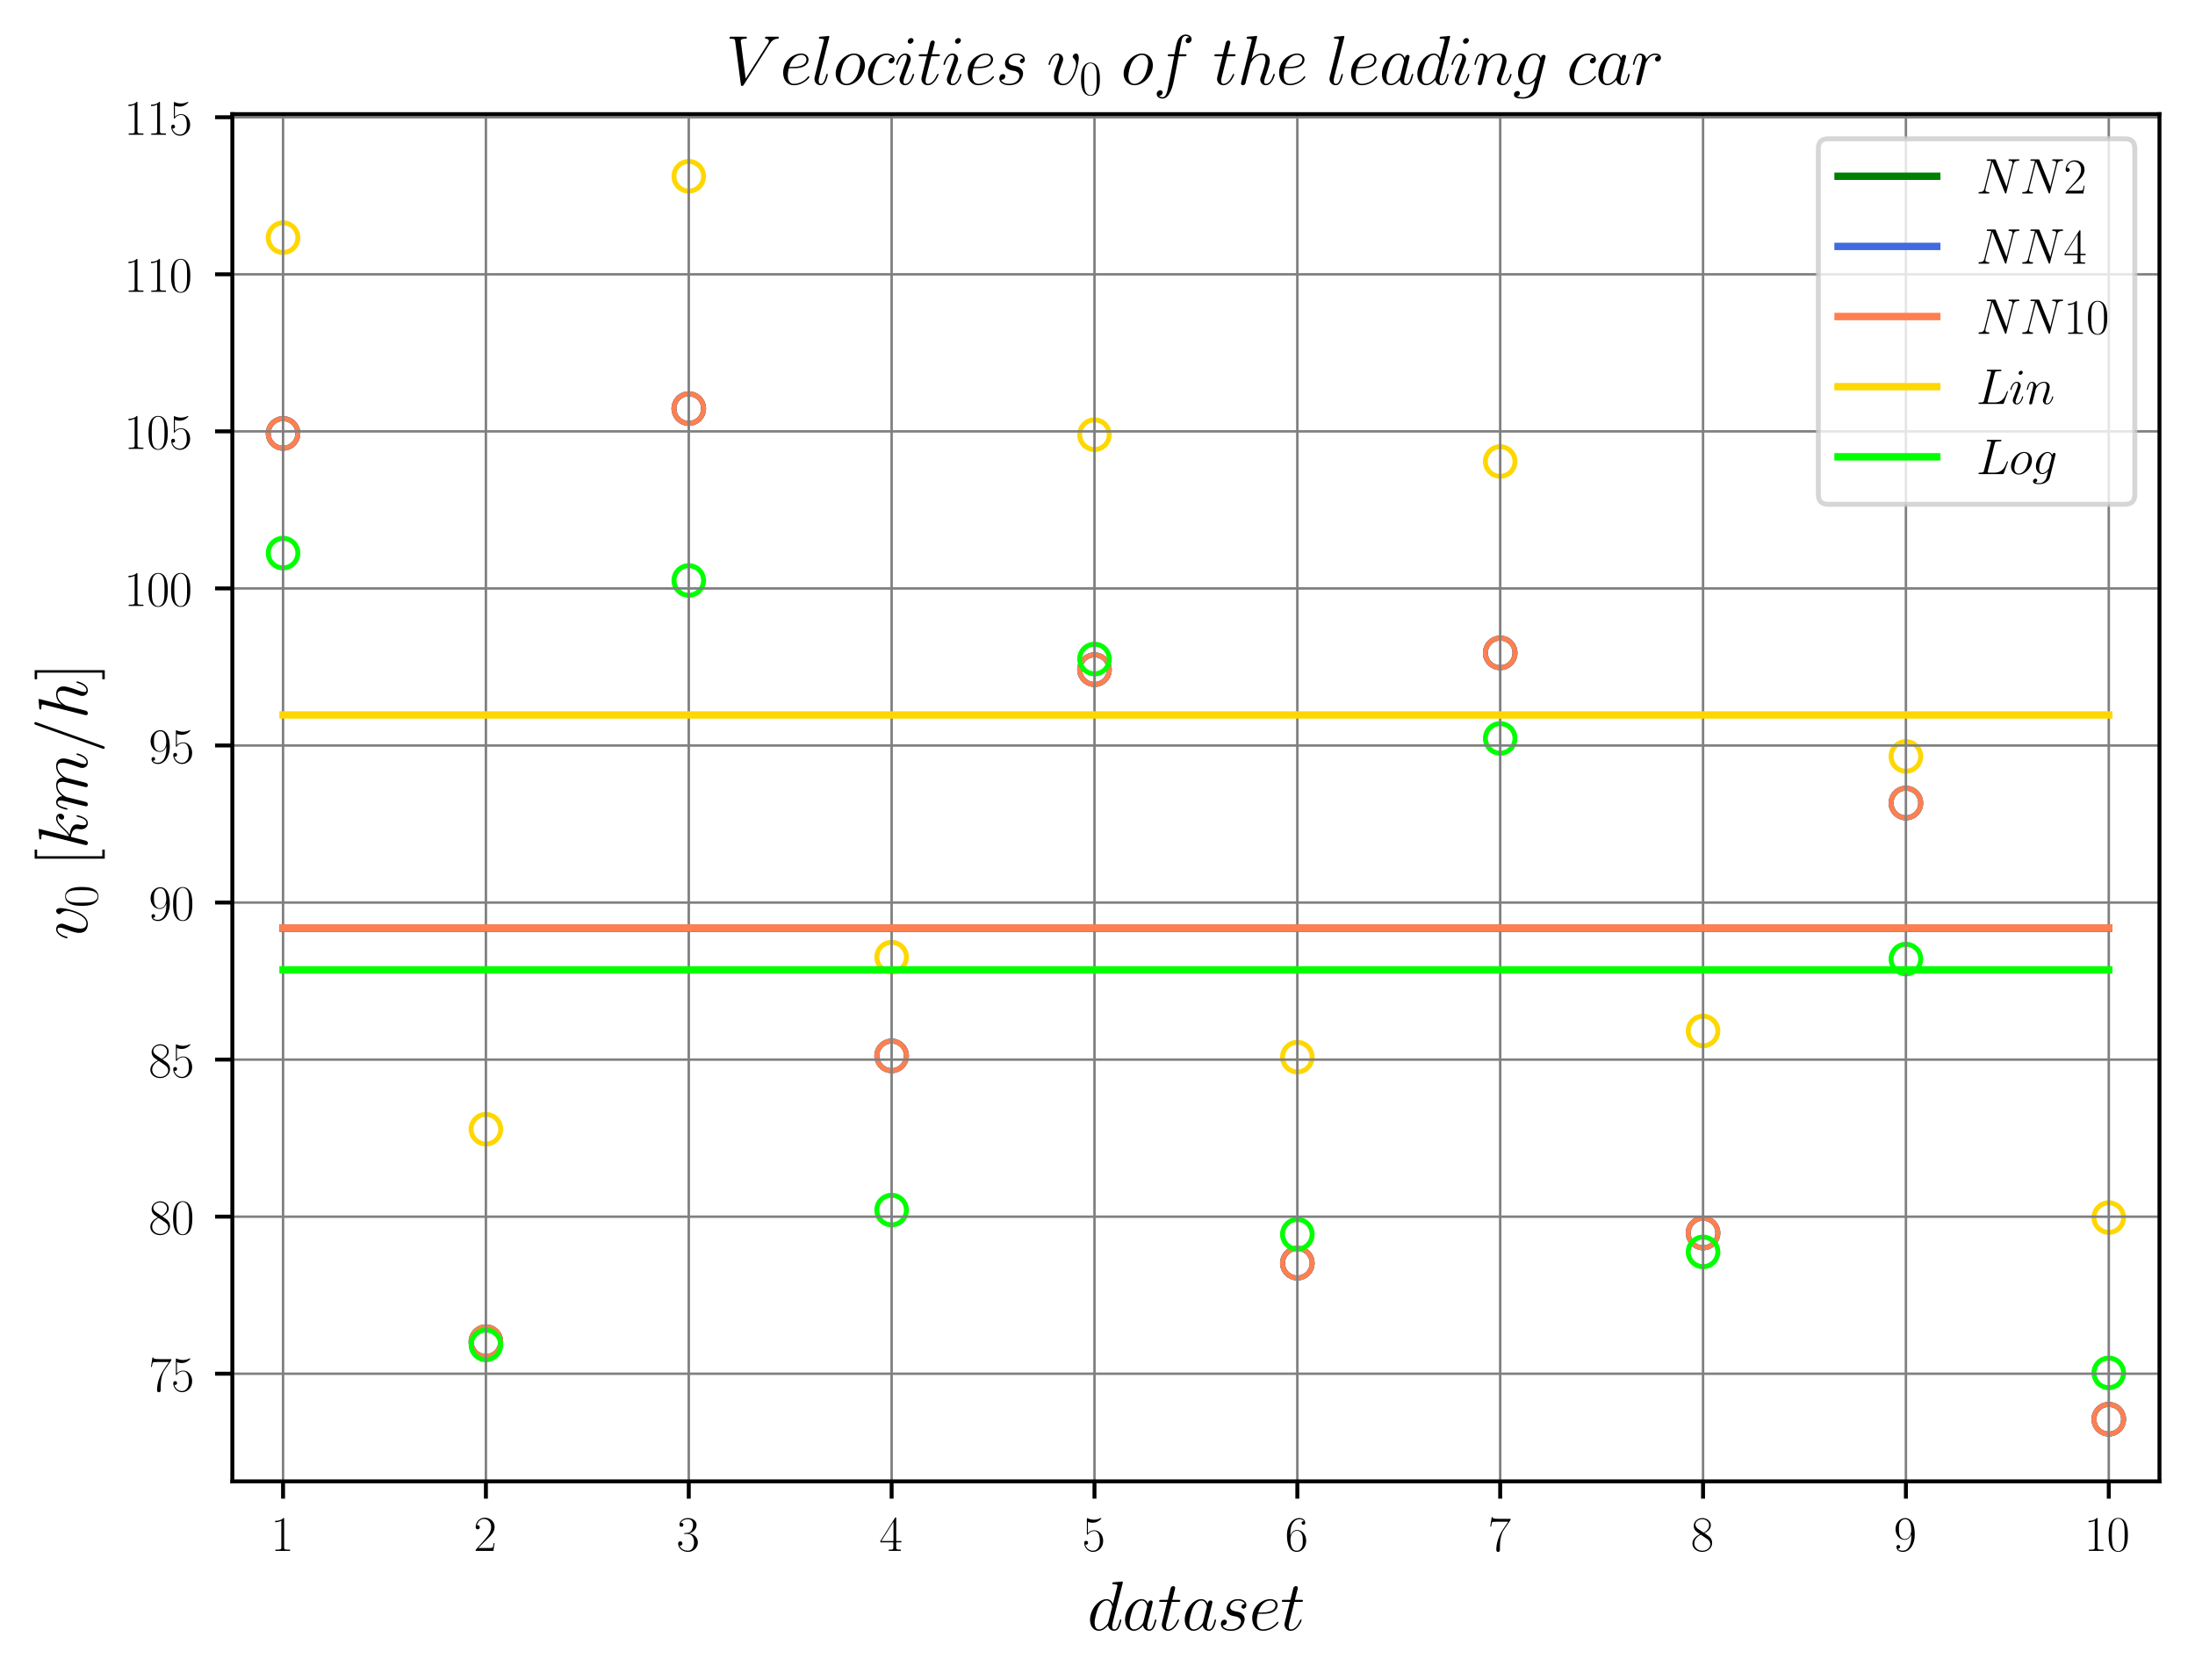 <?xml version="1.0" encoding="utf-8" standalone="no"?>
<!DOCTYPE svg PUBLIC "-//W3C//DTD SVG 1.1//EN"
  "http://www.w3.org/Graphics/SVG/1.1/DTD/svg11.dtd">
<svg xmlns:xlink="http://www.w3.org/1999/xlink" width="444.892pt" height="340.666pt" viewBox="0 0 444.892 340.666" xmlns="http://www.w3.org/2000/svg" version="1.1">
 <defs>
  <style type="text/css">*{stroke-linejoin: round; stroke-linecap: butt}</style>
 </defs>
 <g id="figure_1">
  <g id="patch_1">
   <path d="M 0 340.666 
L 444.892 340.666 
L 444.892 0 
L 0 0 
z
" style="fill: #ffffff"/>
  </g>
  <g id="axes_1">
   <g id="patch_2">
    <path d="M 47.092 300.338 
L 437.692 300.338 
L 437.692 23.138 
L 47.092 23.138 
z
" style="fill: #ffffff"/>
   </g>
   <g id="PathCollection_1">
    <path d="M 57.371 90.871 
C 58.166 90.871 58.929 90.555 59.492 89.992 
C 60.055 89.43 60.371 88.666 60.371 87.871 
C 60.371 87.075 60.055 86.312 59.492 85.749 
C 58.929 85.187 58.166 84.871 57.371 84.871 
C 56.575 84.871 55.812 85.187 55.249 85.749 
C 54.687 86.312 54.371 87.075 54.371 87.871 
C 54.371 88.666 54.687 89.43 55.249 89.992 
C 55.812 90.555 56.575 90.871 57.371 90.871 
L 57.371 90.871 
z
" clip-path="url(#p888144e28d)" style="fill: none; stroke: #008000"/>
   </g>
   <g id="PathCollection_2">
    <path d="M 98.486 275.013 
C 99.282 275.013 100.045 274.697 100.608 274.134 
C 101.17 273.572 101.486 272.809 101.486 272.013 
C 101.486 271.217 101.17 270.454 100.608 269.892 
C 100.045 269.329 99.282 269.013 98.486 269.013 
C 97.691 269.013 96.928 269.329 96.365 269.892 
C 95.803 270.454 95.486 271.217 95.486 272.013 
C 95.486 272.809 95.803 273.572 96.365 274.134 
C 96.928 274.697 97.691 275.013 98.486 275.013 
L 98.486 275.013 
z
" clip-path="url(#p888144e28d)" style="fill: none; stroke: #008000"/>
   </g>
   <g id="PathCollection_3">
    <path d="M 139.602 85.838 
C 140.398 85.838 141.161 85.522 141.724 84.959 
C 142.286 84.397 142.602 83.633 142.602 82.838 
C 142.602 82.042 142.286 81.279 141.724 80.716 
C 141.161 80.154 140.398 79.838 139.602 79.838 
C 138.807 79.838 138.043 80.154 137.481 80.716 
C 136.918 81.279 136.602 82.042 136.602 82.838 
C 136.602 83.633 136.918 84.397 137.481 84.959 
C 138.043 85.522 138.807 85.838 139.602 85.838 
L 139.602 85.838 
z
" clip-path="url(#p888144e28d)" style="fill: none; stroke: #008000"/>
   </g>
   <g id="PathCollection_4">
    <path d="M 180.718 217.068 
C 181.514 217.068 182.277 216.752 182.839 216.189 
C 183.402 215.626 183.718 214.863 183.718 214.068 
C 183.718 213.272 183.402 212.509 182.839 211.946 
C 182.277 211.384 181.514 211.068 180.718 211.068 
C 179.922 211.068 179.159 211.384 178.597 211.946 
C 178.034 212.509 177.718 213.272 177.718 214.068 
C 177.718 214.863 178.034 215.626 178.597 216.189 
C 179.159 216.752 179.922 217.068 180.718 217.068 
L 180.718 217.068 
z
" clip-path="url(#p888144e28d)" style="fill: none; stroke: #008000"/>
   </g>
   <g id="PathCollection_5">
    <path d="M 221.834 138.769 
C 222.629 138.769 223.393 138.453 223.955 137.89 
C 224.518 137.328 224.834 136.565 224.834 135.769 
C 224.834 134.973 224.518 134.21 223.955 133.648 
C 223.393 133.085 222.629 132.769 221.834 132.769 
C 221.038 132.769 220.275 133.085 219.712 133.648 
C 219.15 134.21 218.834 134.973 218.834 135.769 
C 218.834 136.565 219.15 137.328 219.712 137.89 
C 220.275 138.453 221.038 138.769 221.834 138.769 
L 221.834 138.769 
z
" clip-path="url(#p888144e28d)" style="fill: none; stroke: #008000"/>
   </g>
   <g id="PathCollection_6">
    <path d="M 262.95 259.096 
C 263.745 259.096 264.508 258.78 265.071 258.218 
C 265.633 257.655 265.95 256.892 265.95 256.096 
C 265.95 255.301 265.633 254.538 265.071 253.975 
C 264.508 253.412 263.745 253.096 262.95 253.096 
C 262.154 253.096 261.391 253.412 260.828 253.975 
C 260.266 254.538 259.95 255.301 259.95 256.096 
C 259.95 256.892 260.266 257.655 260.828 258.218 
C 261.391 258.78 262.154 259.096 262.95 259.096 
L 262.95 259.096 
z
" clip-path="url(#p888144e28d)" style="fill: none; stroke: #008000"/>
   </g>
   <g id="PathCollection_7">
    <path d="M 304.065 135.37 
C 304.861 135.37 305.624 135.054 306.187 134.491 
C 306.749 133.929 307.065 133.166 307.065 132.37 
C 307.065 131.574 306.749 130.811 306.187 130.249 
C 305.624 129.686 304.861 129.37 304.065 129.37 
C 303.27 129.37 302.507 129.686 301.944 130.249 
C 301.381 130.811 301.065 131.574 301.065 132.37 
C 301.065 133.166 301.381 133.929 301.944 134.491 
C 302.507 135.054 303.27 135.37 304.065 135.37 
L 304.065 135.37 
z
" clip-path="url(#p888144e28d)" style="fill: none; stroke: #008000"/>
   </g>
   <g id="PathCollection_8">
    <path d="M 345.181 252.984 
C 345.977 252.984 346.74 252.668 347.302 252.105 
C 347.865 251.543 348.181 250.779 348.181 249.984 
C 348.181 249.188 347.865 248.425 347.302 247.862 
C 346.74 247.3 345.977 246.984 345.181 246.984 
C 344.386 246.984 343.622 247.3 343.06 247.862 
C 342.497 248.425 342.181 249.188 342.181 249.984 
C 342.181 250.779 342.497 251.543 343.06 252.105 
C 343.622 252.668 344.386 252.984 345.181 252.984 
L 345.181 252.984 
z
" clip-path="url(#p888144e28d)" style="fill: none; stroke: #008000"/>
   </g>
   <g id="PathCollection_9">
    <path d="M 386.297 165.811 
C 387.093 165.811 387.856 165.495 388.418 164.932 
C 388.981 164.369 389.297 163.606 389.297 162.811 
C 389.297 162.015 388.981 161.252 388.418 160.689 
C 387.856 160.127 387.093 159.811 386.297 159.811 
C 385.501 159.811 384.738 160.127 384.176 160.689 
C 383.613 161.252 383.297 162.015 383.297 162.811 
C 383.297 163.606 383.613 164.369 384.176 164.932 
C 384.738 165.495 385.501 165.811 386.297 165.811 
L 386.297 165.811 
z
" clip-path="url(#p888144e28d)" style="fill: none; stroke: #008000"/>
   </g>
   <g id="PathCollection_10">
    <path d="M 427.413 290.738 
C 428.208 290.738 428.971 290.422 429.534 289.859 
C 430.097 289.296 430.413 288.533 430.413 287.738 
C 430.413 286.942 430.097 286.179 429.534 285.616 
C 428.971 285.054 428.208 284.738 427.413 284.738 
C 426.617 284.738 425.854 285.054 425.291 285.616 
C 424.729 286.179 424.413 286.942 424.413 287.738 
C 424.413 288.533 424.729 289.296 425.291 289.859 
C 425.854 290.422 426.617 290.738 427.413 290.738 
L 427.413 290.738 
z
" clip-path="url(#p888144e28d)" style="fill: none; stroke: #008000"/>
   </g>
   <g id="PathCollection_11">
    <path d="M 57.371 90.871 
C 58.166 90.871 58.929 90.555 59.492 89.992 
C 60.055 89.43 60.371 88.667 60.371 87.871 
C 60.371 87.075 60.055 86.312 59.492 85.75 
C 58.929 85.187 58.166 84.871 57.371 84.871 
C 56.575 84.871 55.812 85.187 55.249 85.75 
C 54.687 86.312 54.371 87.075 54.371 87.871 
C 54.371 88.667 54.687 89.43 55.249 89.992 
C 55.812 90.555 56.575 90.871 57.371 90.871 
L 57.371 90.871 
z
" clip-path="url(#p888144e28d)" style="fill: none; stroke: #4169e1"/>
   </g>
   <g id="PathCollection_12">
    <path d="M 98.486 275.013 
C 99.282 275.013 100.045 274.697 100.608 274.134 
C 101.17 273.572 101.486 272.808 101.486 272.013 
C 101.486 271.217 101.17 270.454 100.608 269.892 
C 100.045 269.329 99.282 269.013 98.486 269.013 
C 97.691 269.013 96.928 269.329 96.365 269.892 
C 95.803 270.454 95.486 271.217 95.486 272.013 
C 95.486 272.808 95.803 273.572 96.365 274.134 
C 96.928 274.697 97.691 275.013 98.486 275.013 
L 98.486 275.013 
z
" clip-path="url(#p888144e28d)" style="fill: none; stroke: #4169e1"/>
   </g>
   <g id="PathCollection_13">
    <path d="M 139.602 85.838 
C 140.398 85.838 141.161 85.522 141.724 84.959 
C 142.286 84.397 142.602 83.633 142.602 82.838 
C 142.602 82.042 142.286 81.279 141.724 80.716 
C 141.161 80.154 140.398 79.838 139.602 79.838 
C 138.807 79.838 138.043 80.154 137.481 80.716 
C 136.918 81.279 136.602 82.042 136.602 82.838 
C 136.602 83.633 136.918 84.397 137.481 84.959 
C 138.043 85.522 138.807 85.838 139.602 85.838 
L 139.602 85.838 
z
" clip-path="url(#p888144e28d)" style="fill: none; stroke: #4169e1"/>
   </g>
   <g id="PathCollection_14">
    <path d="M 180.718 217.068 
C 181.514 217.068 182.277 216.752 182.839 216.189 
C 183.402 215.626 183.718 214.863 183.718 214.068 
C 183.718 213.272 183.402 212.509 182.839 211.946 
C 182.277 211.384 181.514 211.068 180.718 211.068 
C 179.922 211.068 179.159 211.384 178.597 211.946 
C 178.034 212.509 177.718 213.272 177.718 214.068 
C 177.718 214.863 178.034 215.626 178.597 216.189 
C 179.159 216.752 179.922 217.068 180.718 217.068 
L 180.718 217.068 
z
" clip-path="url(#p888144e28d)" style="fill: none; stroke: #4169e1"/>
   </g>
   <g id="PathCollection_15">
    <path d="M 221.834 138.769 
C 222.629 138.769 223.393 138.453 223.955 137.89 
C 224.518 137.328 224.834 136.565 224.834 135.769 
C 224.834 134.973 224.518 134.21 223.955 133.648 
C 223.393 133.085 222.629 132.769 221.834 132.769 
C 221.038 132.769 220.275 133.085 219.712 133.648 
C 219.15 134.21 218.834 134.973 218.834 135.769 
C 218.834 136.565 219.15 137.328 219.712 137.89 
C 220.275 138.453 221.038 138.769 221.834 138.769 
L 221.834 138.769 
z
" clip-path="url(#p888144e28d)" style="fill: none; stroke: #4169e1"/>
   </g>
   <g id="PathCollection_16">
    <path d="M 262.95 259.096 
C 263.745 259.096 264.508 258.78 265.071 258.218 
C 265.633 257.655 265.95 256.892 265.95 256.096 
C 265.95 255.301 265.633 254.538 265.071 253.975 
C 264.508 253.412 263.745 253.096 262.95 253.096 
C 262.154 253.096 261.391 253.412 260.828 253.975 
C 260.266 254.538 259.95 255.301 259.95 256.096 
C 259.95 256.892 260.266 257.655 260.828 258.218 
C 261.391 258.78 262.154 259.096 262.95 259.096 
L 262.95 259.096 
z
" clip-path="url(#p888144e28d)" style="fill: none; stroke: #4169e1"/>
   </g>
   <g id="PathCollection_17">
    <path d="M 304.065 135.37 
C 304.861 135.37 305.624 135.054 306.187 134.491 
C 306.749 133.929 307.065 133.166 307.065 132.37 
C 307.065 131.574 306.749 130.811 306.187 130.249 
C 305.624 129.686 304.861 129.37 304.065 129.37 
C 303.27 129.37 302.507 129.686 301.944 130.249 
C 301.381 130.811 301.065 131.574 301.065 132.37 
C 301.065 133.166 301.381 133.929 301.944 134.491 
C 302.507 135.054 303.27 135.37 304.065 135.37 
L 304.065 135.37 
z
" clip-path="url(#p888144e28d)" style="fill: none; stroke: #4169e1"/>
   </g>
   <g id="PathCollection_18">
    <path d="M 345.181 252.984 
C 345.977 252.984 346.74 252.668 347.302 252.105 
C 347.865 251.543 348.181 250.779 348.181 249.984 
C 348.181 249.188 347.865 248.425 347.302 247.862 
C 346.74 247.3 345.977 246.984 345.181 246.984 
C 344.386 246.984 343.622 247.3 343.06 247.862 
C 342.497 248.425 342.181 249.188 342.181 249.984 
C 342.181 250.779 342.497 251.543 343.06 252.105 
C 343.622 252.668 344.386 252.984 345.181 252.984 
L 345.181 252.984 
z
" clip-path="url(#p888144e28d)" style="fill: none; stroke: #4169e1"/>
   </g>
   <g id="PathCollection_19">
    <path d="M 386.297 165.811 
C 387.093 165.811 387.856 165.495 388.418 164.932 
C 388.981 164.369 389.297 163.606 389.297 162.811 
C 389.297 162.015 388.981 161.252 388.418 160.689 
C 387.856 160.127 387.093 159.811 386.297 159.811 
C 385.501 159.811 384.738 160.127 384.176 160.689 
C 383.613 161.252 383.297 162.015 383.297 162.811 
C 383.297 163.606 383.613 164.369 384.176 164.932 
C 384.738 165.495 385.501 165.811 386.297 165.811 
L 386.297 165.811 
z
" clip-path="url(#p888144e28d)" style="fill: none; stroke: #4169e1"/>
   </g>
   <g id="PathCollection_20">
    <path d="M 427.413 290.738 
C 428.208 290.738 428.971 290.422 429.534 289.859 
C 430.097 289.296 430.413 288.533 430.413 287.738 
C 430.413 286.942 430.097 286.179 429.534 285.616 
C 428.971 285.054 428.208 284.738 427.413 284.738 
C 426.617 284.738 425.854 285.054 425.291 285.616 
C 424.729 286.179 424.413 286.942 424.413 287.738 
C 424.413 288.533 424.729 289.296 425.291 289.859 
C 425.854 290.422 426.617 290.738 427.413 290.738 
L 427.413 290.738 
z
" clip-path="url(#p888144e28d)" style="fill: none; stroke: #4169e1"/>
   </g>
   <g id="PathCollection_21">
    <path d="M 57.371 90.871 
C 58.166 90.871 58.929 90.555 59.492 89.992 
C 60.055 89.43 60.371 88.667 60.371 87.871 
C 60.371 87.075 60.055 86.312 59.492 85.75 
C 58.929 85.187 58.166 84.871 57.371 84.871 
C 56.575 84.871 55.812 85.187 55.249 85.75 
C 54.687 86.312 54.371 87.075 54.371 87.871 
C 54.371 88.667 54.687 89.43 55.249 89.992 
C 55.812 90.555 56.575 90.871 57.371 90.871 
L 57.371 90.871 
z
" clip-path="url(#p888144e28d)" style="fill: none; stroke: #ff7f50"/>
   </g>
   <g id="PathCollection_22">
    <path d="M 98.486 275.013 
C 99.282 275.013 100.045 274.697 100.608 274.134 
C 101.17 273.572 101.486 272.808 101.486 272.013 
C 101.486 271.217 101.17 270.454 100.608 269.892 
C 100.045 269.329 99.282 269.013 98.486 269.013 
C 97.691 269.013 96.928 269.329 96.365 269.892 
C 95.803 270.454 95.486 271.217 95.486 272.013 
C 95.486 272.808 95.803 273.572 96.365 274.134 
C 96.928 274.697 97.691 275.013 98.486 275.013 
L 98.486 275.013 
z
" clip-path="url(#p888144e28d)" style="fill: none; stroke: #ff7f50"/>
   </g>
   <g id="PathCollection_23">
    <path d="M 139.602 85.838 
C 140.398 85.838 141.161 85.522 141.724 84.959 
C 142.286 84.397 142.602 83.633 142.602 82.838 
C 142.602 82.042 142.286 81.279 141.724 80.716 
C 141.161 80.154 140.398 79.838 139.602 79.838 
C 138.807 79.838 138.043 80.154 137.481 80.716 
C 136.918 81.279 136.602 82.042 136.602 82.838 
C 136.602 83.633 136.918 84.397 137.481 84.959 
C 138.043 85.522 138.807 85.838 139.602 85.838 
L 139.602 85.838 
z
" clip-path="url(#p888144e28d)" style="fill: none; stroke: #ff7f50"/>
   </g>
   <g id="PathCollection_24">
    <path d="M 180.718 217.068 
C 181.514 217.068 182.277 216.752 182.839 216.189 
C 183.402 215.627 183.718 214.863 183.718 214.068 
C 183.718 213.272 183.402 212.509 182.839 211.946 
C 182.277 211.384 181.514 211.068 180.718 211.068 
C 179.922 211.068 179.159 211.384 178.597 211.946 
C 178.034 212.509 177.718 213.272 177.718 214.068 
C 177.718 214.863 178.034 215.627 178.597 216.189 
C 179.159 216.752 179.922 217.068 180.718 217.068 
L 180.718 217.068 
z
" clip-path="url(#p888144e28d)" style="fill: none; stroke: #ff7f50"/>
   </g>
   <g id="PathCollection_25">
    <path d="M 221.834 138.768 
C 222.629 138.768 223.393 138.452 223.955 137.89 
C 224.518 137.327 224.834 136.564 224.834 135.768 
C 224.834 134.973 224.518 134.21 223.955 133.647 
C 223.393 133.084 222.629 132.768 221.834 132.768 
C 221.038 132.768 220.275 133.084 219.712 133.647 
C 219.15 134.21 218.834 134.973 218.834 135.768 
C 218.834 136.564 219.15 137.327 219.712 137.89 
C 220.275 138.452 221.038 138.768 221.834 138.768 
L 221.834 138.768 
z
" clip-path="url(#p888144e28d)" style="fill: none; stroke: #ff7f50"/>
   </g>
   <g id="PathCollection_26">
    <path d="M 262.95 259.096 
C 263.745 259.096 264.508 258.78 265.071 258.218 
C 265.633 257.655 265.95 256.892 265.95 256.096 
C 265.95 255.301 265.633 254.538 265.071 253.975 
C 264.508 253.413 263.745 253.096 262.95 253.096 
C 262.154 253.096 261.391 253.413 260.828 253.975 
C 260.266 254.538 259.95 255.301 259.95 256.096 
C 259.95 256.892 260.266 257.655 260.828 258.218 
C 261.391 258.78 262.154 259.096 262.95 259.096 
L 262.95 259.096 
z
" clip-path="url(#p888144e28d)" style="fill: none; stroke: #ff7f50"/>
   </g>
   <g id="PathCollection_27">
    <path d="M 304.065 135.37 
C 304.861 135.37 305.624 135.054 306.187 134.491 
C 306.749 133.929 307.065 133.166 307.065 132.37 
C 307.065 131.574 306.749 130.811 306.187 130.249 
C 305.624 129.686 304.861 129.37 304.065 129.37 
C 303.27 129.37 302.507 129.686 301.944 130.249 
C 301.381 130.811 301.065 131.574 301.065 132.37 
C 301.065 133.166 301.381 133.929 301.944 134.491 
C 302.507 135.054 303.27 135.37 304.065 135.37 
L 304.065 135.37 
z
" clip-path="url(#p888144e28d)" style="fill: none; stroke: #ff7f50"/>
   </g>
   <g id="PathCollection_28">
    <path d="M 345.181 252.984 
C 345.977 252.984 346.74 252.668 347.302 252.105 
C 347.865 251.543 348.181 250.779 348.181 249.984 
C 348.181 249.188 347.865 248.425 347.302 247.862 
C 346.74 247.3 345.977 246.984 345.181 246.984 
C 344.386 246.984 343.622 247.3 343.06 247.862 
C 342.497 248.425 342.181 249.188 342.181 249.984 
C 342.181 250.779 342.497 251.543 343.06 252.105 
C 343.622 252.668 344.386 252.984 345.181 252.984 
L 345.181 252.984 
z
" clip-path="url(#p888144e28d)" style="fill: none; stroke: #ff7f50"/>
   </g>
   <g id="PathCollection_29">
    <path d="M 386.297 165.811 
C 387.093 165.811 387.856 165.495 388.418 164.932 
C 388.981 164.37 389.297 163.606 389.297 162.811 
C 389.297 162.015 388.981 161.252 388.418 160.69 
C 387.856 160.127 387.093 159.811 386.297 159.811 
C 385.501 159.811 384.738 160.127 384.176 160.69 
C 383.613 161.252 383.297 162.015 383.297 162.811 
C 383.297 163.606 383.613 164.37 384.176 164.932 
C 384.738 165.495 385.501 165.811 386.297 165.811 
L 386.297 165.811 
z
" clip-path="url(#p888144e28d)" style="fill: none; stroke: #ff7f50"/>
   </g>
   <g id="PathCollection_30">
    <path d="M 427.413 290.738 
C 428.208 290.738 428.971 290.422 429.534 289.859 
C 430.097 289.296 430.413 288.533 430.413 287.738 
C 430.413 286.942 430.097 286.179 429.534 285.616 
C 428.971 285.054 428.208 284.738 427.413 284.738 
C 426.617 284.738 425.854 285.054 425.291 285.616 
C 424.729 286.179 424.413 286.942 424.413 287.738 
C 424.413 288.533 424.729 289.296 425.291 289.859 
C 425.854 290.422 426.617 290.738 427.413 290.738 
L 427.413 290.738 
z
" clip-path="url(#p888144e28d)" style="fill: none; stroke: #ff7f50"/>
   </g>
   <g id="PathCollection_31">
    <path d="M 57.371 51.183 
C 58.166 51.183 58.929 50.867 59.492 50.304 
C 60.055 49.741 60.371 48.978 60.371 48.183 
C 60.371 47.387 60.055 46.624 59.492 46.061 
C 58.929 45.499 58.166 45.183 57.371 45.183 
C 56.575 45.183 55.812 45.499 55.249 46.061 
C 54.687 46.624 54.371 47.387 54.371 48.183 
C 54.371 48.978 54.687 49.741 55.249 50.304 
C 55.812 50.867 56.575 51.183 57.371 51.183 
L 57.371 51.183 
z
" clip-path="url(#p888144e28d)" style="fill: none; stroke: #ffd700"/>
   </g>
   <g id="PathCollection_32">
    <path d="M 98.486 231.941 
C 99.282 231.941 100.045 231.625 100.608 231.062 
C 101.17 230.5 101.486 229.737 101.486 228.941 
C 101.486 228.145 101.17 227.382 100.608 226.82 
C 100.045 226.257 99.282 225.941 98.486 225.941 
C 97.691 225.941 96.928 226.257 96.365 226.82 
C 95.803 227.382 95.486 228.145 95.486 228.941 
C 95.486 229.737 95.803 230.5 96.365 231.062 
C 96.928 231.625 97.691 231.941 98.486 231.941 
L 98.486 231.941 
z
" clip-path="url(#p888144e28d)" style="fill: none; stroke: #ffd700"/>
   </g>
   <g id="PathCollection_33">
    <path d="M 139.602 38.738 
C 140.398 38.738 141.161 38.422 141.724 37.859 
C 142.286 37.296 142.602 36.533 142.602 35.738 
C 142.602 34.942 142.286 34.179 141.724 33.616 
C 141.161 33.054 140.398 32.738 139.602 32.738 
C 138.807 32.738 138.043 33.054 137.481 33.616 
C 136.918 34.179 136.602 34.942 136.602 35.738 
C 136.602 36.533 136.918 37.296 137.481 37.859 
C 138.043 38.422 138.807 38.738 139.602 38.738 
L 139.602 38.738 
z
" clip-path="url(#p888144e28d)" style="fill: none; stroke: #ffd700"/>
   </g>
   <g id="PathCollection_34">
    <path d="M 180.718 197.052 
C 181.514 197.052 182.277 196.736 182.839 196.173 
C 183.402 195.611 183.718 194.848 183.718 194.052 
C 183.718 193.256 183.402 192.493 182.839 191.931 
C 182.277 191.368 181.514 191.052 180.718 191.052 
C 179.922 191.052 179.159 191.368 178.597 191.931 
C 178.034 192.493 177.718 193.256 177.718 194.052 
C 177.718 194.848 178.034 195.611 178.597 196.173 
C 179.159 196.736 179.922 197.052 180.718 197.052 
L 180.718 197.052 
z
" clip-path="url(#p888144e28d)" style="fill: none; stroke: #ffd700"/>
   </g>
   <g id="PathCollection_35">
    <path d="M 221.834 91.127 
C 222.629 91.127 223.393 90.81 223.955 90.248 
C 224.518 89.685 224.834 88.922 224.834 88.127 
C 224.834 87.331 224.518 86.568 223.955 86.005 
C 223.393 85.443 222.629 85.127 221.834 85.127 
C 221.038 85.127 220.275 85.443 219.712 86.005 
C 219.15 86.568 218.834 87.331 218.834 88.127 
C 218.834 88.922 219.15 89.685 219.712 90.248 
C 220.275 90.81 221.038 91.127 221.834 91.127 
L 221.834 91.127 
z
" clip-path="url(#p888144e28d)" style="fill: none; stroke: #ffd700"/>
   </g>
   <g id="PathCollection_36">
    <path d="M 262.95 217.322 
C 263.745 217.322 264.508 217.006 265.071 216.443 
C 265.633 215.88 265.95 215.117 265.95 214.322 
C 265.95 213.526 265.633 212.763 265.071 212.2 
C 264.508 211.638 263.745 211.322 262.95 211.322 
C 262.154 211.322 261.391 211.638 260.828 212.2 
C 260.266 212.763 259.95 213.526 259.95 214.322 
C 259.95 215.117 260.266 215.88 260.828 216.443 
C 261.391 217.006 262.154 217.322 262.95 217.322 
L 262.95 217.322 
z
" clip-path="url(#p888144e28d)" style="fill: none; stroke: #ffd700"/>
   </g>
   <g id="PathCollection_37">
    <path d="M 304.065 96.562 
C 304.861 96.562 305.624 96.245 306.187 95.683 
C 306.749 95.12 307.065 94.357 307.065 93.562 
C 307.065 92.766 306.749 92.003 306.187 91.44 
C 305.624 90.878 304.861 90.562 304.065 90.562 
C 303.27 90.562 302.507 90.878 301.944 91.44 
C 301.381 92.003 301.065 92.766 301.065 93.562 
C 301.065 94.357 301.381 95.12 301.944 95.683 
C 302.507 96.245 303.27 96.562 304.065 96.562 
L 304.065 96.562 
z
" clip-path="url(#p888144e28d)" style="fill: none; stroke: #ffd700"/>
   </g>
   <g id="PathCollection_38">
    <path d="M 345.181 212.021 
C 345.977 212.021 346.74 211.705 347.302 211.142 
C 347.865 210.579 348.181 209.816 348.181 209.021 
C 348.181 208.225 347.865 207.462 347.302 206.899 
C 346.74 206.337 345.977 206.021 345.181 206.021 
C 344.386 206.021 343.622 206.337 343.06 206.899 
C 342.497 207.462 342.181 208.225 342.181 209.021 
C 342.181 209.816 342.497 210.579 343.06 211.142 
C 343.622 211.705 344.386 212.021 345.181 212.021 
L 345.181 212.021 
z
" clip-path="url(#p888144e28d)" style="fill: none; stroke: #ffd700"/>
   </g>
   <g id="PathCollection_39">
    <path d="M 386.297 156.359 
C 387.093 156.359 387.856 156.042 388.418 155.48 
C 388.981 154.917 389.297 154.154 389.297 153.359 
C 389.297 152.563 388.981 151.8 388.418 151.237 
C 387.856 150.675 387.093 150.359 386.297 150.359 
C 385.501 150.359 384.738 150.675 384.176 151.237 
C 383.613 151.8 383.297 152.563 383.297 153.359 
C 383.297 154.154 383.613 154.917 384.176 155.48 
C 384.738 156.042 385.501 156.359 386.297 156.359 
L 386.297 156.359 
z
" clip-path="url(#p888144e28d)" style="fill: none; stroke: #ffd700"/>
   </g>
   <g id="PathCollection_40">
    <path d="M 427.413 249.859 
C 428.208 249.859 428.971 249.543 429.534 248.98 
C 430.097 248.418 430.413 247.655 430.413 246.859 
C 430.413 246.063 430.097 245.3 429.534 244.738 
C 428.971 244.175 428.208 243.859 427.413 243.859 
C 426.617 243.859 425.854 244.175 425.291 244.738 
C 424.729 245.3 424.413 246.063 424.413 246.859 
C 424.413 247.655 424.729 248.418 425.291 248.98 
C 425.854 249.543 426.617 249.859 427.413 249.859 
L 427.413 249.859 
z
" clip-path="url(#p888144e28d)" style="fill: none; stroke: #ffd700"/>
   </g>
   <g id="PathCollection_41">
    <path d="M 57.371 115.136 
C 58.166 115.136 58.929 114.82 59.492 114.258 
C 60.055 113.695 60.371 112.932 60.371 112.136 
C 60.371 111.341 60.055 110.578 59.492 110.015 
C 58.929 109.452 58.166 109.136 57.371 109.136 
C 56.575 109.136 55.812 109.452 55.249 110.015 
C 54.687 110.578 54.371 111.341 54.371 112.136 
C 54.371 112.932 54.687 113.695 55.249 114.258 
C 55.812 114.82 56.575 115.136 57.371 115.136 
L 57.371 115.136 
z
" clip-path="url(#p888144e28d)" style="fill: none; stroke: #00ff00"/>
   </g>
   <g id="PathCollection_42">
    <path d="M 98.486 275.665 
C 99.282 275.665 100.045 275.349 100.608 274.786 
C 101.17 274.224 101.486 273.46 101.486 272.665 
C 101.486 271.869 101.17 271.106 100.608 270.544 
C 100.045 269.981 99.282 269.665 98.486 269.665 
C 97.691 269.665 96.928 269.981 96.365 270.544 
C 95.803 271.106 95.486 271.869 95.486 272.665 
C 95.486 273.46 95.803 274.224 96.365 274.786 
C 96.928 275.349 97.691 275.665 98.486 275.665 
L 98.486 275.665 
z
" clip-path="url(#p888144e28d)" style="fill: none; stroke: #00ff00"/>
   </g>
   <g id="PathCollection_43">
    <path d="M 139.602 120.688 
C 140.398 120.688 141.161 120.372 141.724 119.809 
C 142.286 119.247 142.602 118.484 142.602 117.688 
C 142.602 116.893 142.286 116.129 141.724 115.567 
C 141.161 115.004 140.398 114.688 139.602 114.688 
C 138.807 114.688 138.043 115.004 137.481 115.567 
C 136.918 116.129 136.602 116.893 136.602 117.688 
C 136.602 118.484 136.918 119.247 137.481 119.809 
C 138.043 120.372 138.807 120.688 139.602 120.688 
L 139.602 120.688 
z
" clip-path="url(#p888144e28d)" style="fill: none; stroke: #00ff00"/>
   </g>
   <g id="PathCollection_44">
    <path d="M 180.718 248.33 
C 181.514 248.33 182.277 248.014 182.839 247.452 
C 183.402 246.889 183.718 246.126 183.718 245.33 
C 183.718 244.535 183.402 243.772 182.839 243.209 
C 182.277 242.647 181.514 242.33 180.718 242.33 
C 179.922 242.33 179.159 242.647 178.597 243.209 
C 178.034 243.772 177.718 244.535 177.718 245.33 
C 177.718 246.126 178.034 246.889 178.597 247.452 
C 179.159 248.014 179.922 248.33 180.718 248.33 
L 180.718 248.33 
z
" clip-path="url(#p888144e28d)" style="fill: none; stroke: #00ff00"/>
   </g>
   <g id="PathCollection_45">
    <path d="M 221.834 136.608 
C 222.629 136.608 223.393 136.292 223.955 135.729 
C 224.518 135.167 224.834 134.404 224.834 133.608 
C 224.834 132.812 224.518 132.049 223.955 131.487 
C 223.393 130.924 222.629 130.608 221.834 130.608 
C 221.038 130.608 220.275 130.924 219.712 131.487 
C 219.15 132.049 218.834 132.812 218.834 133.608 
C 218.834 134.404 219.15 135.167 219.712 135.729 
C 220.275 136.292 221.038 136.608 221.834 136.608 
L 221.834 136.608 
z
" clip-path="url(#p888144e28d)" style="fill: none; stroke: #00ff00"/>
   </g>
   <g id="PathCollection_46">
    <path d="M 262.95 253.246 
C 263.745 253.246 264.508 252.93 265.071 252.368 
C 265.633 251.805 265.95 251.042 265.95 250.246 
C 265.95 249.451 265.633 248.688 265.071 248.125 
C 264.508 247.563 263.745 247.246 262.95 247.246 
C 262.154 247.246 261.391 247.563 260.828 248.125 
C 260.266 248.688 259.95 249.451 259.95 250.246 
C 259.95 251.042 260.266 251.805 260.828 252.368 
C 261.391 252.93 262.154 253.246 262.95 253.246 
L 262.95 253.246 
z
" clip-path="url(#p888144e28d)" style="fill: none; stroke: #00ff00"/>
   </g>
   <g id="PathCollection_47">
    <path d="M 304.065 152.711 
C 304.861 152.711 305.624 152.395 306.187 151.832 
C 306.749 151.27 307.065 150.507 307.065 149.711 
C 307.065 148.915 306.749 148.152 306.187 147.59 
C 305.624 147.027 304.861 146.711 304.065 146.711 
C 303.27 146.711 302.507 147.027 301.944 147.59 
C 301.381 148.152 301.065 148.915 301.065 149.711 
C 301.065 150.507 301.381 151.27 301.944 151.832 
C 302.507 152.395 303.27 152.711 304.065 152.711 
L 304.065 152.711 
z
" clip-path="url(#p888144e28d)" style="fill: none; stroke: #00ff00"/>
   </g>
   <g id="PathCollection_48">
    <path d="M 345.181 256.813 
C 345.977 256.813 346.74 256.497 347.302 255.935 
C 347.865 255.372 348.181 254.609 348.181 253.813 
C 348.181 253.018 347.865 252.255 347.302 251.692 
C 346.74 251.129 345.977 250.813 345.181 250.813 
C 344.386 250.813 343.622 251.129 343.06 251.692 
C 342.497 252.255 342.181 253.018 342.181 253.813 
C 342.181 254.609 342.497 255.372 343.06 255.935 
C 343.622 256.497 344.386 256.813 345.181 256.813 
L 345.181 256.813 
z
" clip-path="url(#p888144e28d)" style="fill: none; stroke: #00ff00"/>
   </g>
   <g id="PathCollection_49">
    <path d="M 386.297 197.445 
C 387.093 197.445 387.856 197.129 388.418 196.567 
C 388.981 196.004 389.297 195.241 389.297 194.445 
C 389.297 193.65 388.981 192.887 388.418 192.324 
C 387.856 191.761 387.093 191.445 386.297 191.445 
C 385.501 191.445 384.738 191.761 384.176 192.324 
C 383.613 192.887 383.297 193.65 383.297 194.445 
C 383.297 195.241 383.613 196.004 384.176 196.567 
C 384.738 197.129 385.501 197.445 386.297 197.445 
L 386.297 197.445 
z
" clip-path="url(#p888144e28d)" style="fill: none; stroke: #00ff00"/>
   </g>
   <g id="PathCollection_50">
    <path d="M 427.413 281.344 
C 428.208 281.344 428.971 281.028 429.534 280.465 
C 430.097 279.902 430.413 279.139 430.413 278.344 
C 430.413 277.548 430.097 276.785 429.534 276.222 
C 428.971 275.66 428.208 275.344 427.413 275.344 
C 426.617 275.344 425.854 275.66 425.291 276.222 
C 424.729 276.785 424.413 277.548 424.413 278.344 
C 424.413 279.139 424.729 279.902 425.291 280.465 
C 425.854 281.028 426.617 281.344 427.413 281.344 
L 427.413 281.344 
z
" clip-path="url(#p888144e28d)" style="fill: none; stroke: #00ff00"/>
   </g>
   <g id="matplotlib.axis_1">
    <g id="xtick_1">
     <g id="line2d_1">
      <path d="M 57.371 300.338 
L 57.371 23.138 
" clip-path="url(#p888144e28d)" style="fill: none; stroke: #808080; stroke-width: 0.5; stroke-linecap: square"/>
     </g>
     <g id="line2d_2">
      <defs>
       <path id="m5efd0b9a88" d="M 0 0 
L 0 3.5 
" style="stroke: #000000; stroke-width: 0.8"/>
      </defs>
      <g>
       <use xlink:href="#m5efd0b9a88" x="57.371" y="300.338" style="stroke: #000000; stroke-width: 0.8"/>
      </g>
     </g>
     <g id="text_1">
      <!-- $\mathdefault{1}$ -->
      <g transform="translate(54.88 314.436) scale(0.1 -0.1)">
       <defs>
        <path id="CMR17-31" d="M 1702 4058 
C 1702 4192 1696 4192 1606 4192 
C 1357 3916 979 3827 621 3827 
C 602 3827 570 3827 563 3808 
C 557 3795 557 3782 557 3648 
C 755 3648 1088 3686 1344 3839 
L 1344 461 
C 1344 236 1331 160 781 160 
L 589 160 
L 589 0 
C 896 0 1216 0 1523 0 
C 1830 0 2150 0 2458 0 
L 2458 160 
L 2266 160 
C 1715 160 1702 230 1702 458 
L 1702 4058 
z
" transform="scale(0.016)"/>
       </defs>
       <use xlink:href="#CMR17-31" transform="scale(0.996)"/>
      </g>
     </g>
    </g>
    <g id="xtick_2">
     <g id="line2d_3">
      <path d="M 98.486 300.338 
L 98.486 23.138 
" clip-path="url(#p888144e28d)" style="fill: none; stroke: #808080; stroke-width: 0.5; stroke-linecap: square"/>
     </g>
     <g id="line2d_4">
      <g>
       <use xlink:href="#m5efd0b9a88" x="98.486" y="300.338" style="stroke: #000000; stroke-width: 0.8"/>
      </g>
     </g>
     <g id="text_2">
      <!-- $\mathdefault{2}$ -->
      <g transform="translate(95.996 314.436) scale(0.1 -0.1)">
       <defs>
        <path id="CMR17-32" d="M 2669 989 
L 2554 989 
C 2490 536 2438 459 2413 420 
C 2381 369 1920 369 1830 369 
L 602 369 
C 832 619 1280 1072 1824 1597 
C 2214 1967 2669 2402 2669 3035 
C 2669 3790 2067 4224 1395 4224 
C 691 4224 262 3604 262 3030 
C 262 2780 448 2748 525 2748 
C 589 2748 781 2787 781 3010 
C 781 3207 614 3264 525 3264 
C 486 3264 448 3258 422 3245 
C 544 3790 915 4058 1306 4058 
C 1862 4058 2227 3617 2227 3035 
C 2227 2479 1901 2000 1536 1584 
L 262 146 
L 262 0 
L 2515 0 
L 2669 989 
z
" transform="scale(0.016)"/>
       </defs>
       <use xlink:href="#CMR17-32" transform="scale(0.996)"/>
      </g>
     </g>
    </g>
    <g id="xtick_3">
     <g id="line2d_5">
      <path d="M 139.602 300.338 
L 139.602 23.138 
" clip-path="url(#p888144e28d)" style="fill: none; stroke: #808080; stroke-width: 0.5; stroke-linecap: square"/>
     </g>
     <g id="line2d_6">
      <g>
       <use xlink:href="#m5efd0b9a88" x="139.602" y="300.338" style="stroke: #000000; stroke-width: 0.8"/>
      </g>
     </g>
     <g id="text_3">
      <!-- $\mathdefault{3}$ -->
      <g transform="translate(137.112 314.436) scale(0.1 -0.1)">
       <defs>
        <path id="CMR17-33" d="M 1414 2157 
C 1984 2157 2234 1662 2234 1090 
C 2234 320 1824 25 1453 25 
C 1114 25 563 194 390 693 
C 422 680 454 680 486 680 
C 640 680 755 782 755 948 
C 755 1133 614 1216 486 1216 
C 378 1216 211 1165 211 926 
C 211 335 787 -128 1466 -128 
C 2176 -128 2720 430 2720 1085 
C 2720 1707 2208 2157 1600 2227 
C 2086 2328 2554 2756 2554 3329 
C 2554 3820 2048 4179 1472 4179 
C 890 4179 378 3829 378 3329 
C 378 3110 544 3072 627 3072 
C 762 3072 877 3155 877 3321 
C 877 3486 762 3569 627 3569 
C 602 3569 570 3569 544 3557 
C 730 3959 1235 4032 1459 4032 
C 1683 4032 2106 3925 2106 3320 
C 2106 3143 2080 2828 1862 2550 
C 1670 2304 1453 2304 1242 2284 
C 1210 2284 1062 2269 1037 2269 
C 992 2263 966 2257 966 2208 
C 966 2163 973 2157 1101 2157 
L 1414 2157 
z
" transform="scale(0.016)"/>
       </defs>
       <use xlink:href="#CMR17-33" transform="scale(0.996)"/>
      </g>
     </g>
    </g>
    <g id="xtick_4">
     <g id="line2d_7">
      <path d="M 180.718 300.338 
L 180.718 23.138 
" clip-path="url(#p888144e28d)" style="fill: none; stroke: #808080; stroke-width: 0.5; stroke-linecap: square"/>
     </g>
     <g id="line2d_8">
      <g>
       <use xlink:href="#m5efd0b9a88" x="180.718" y="300.338" style="stroke: #000000; stroke-width: 0.8"/>
      </g>
     </g>
     <g id="text_4">
      <!-- $\mathdefault{4}$ -->
      <g transform="translate(178.227 314.436) scale(0.1 -0.1)">
       <defs>
        <path id="CMR17-34" d="M 2150 4122 
C 2150 4256 2144 4256 2029 4256 
L 128 1254 
L 128 1088 
L 1779 1088 
L 1779 457 
C 1779 224 1766 160 1318 160 
L 1197 160 
L 1197 0 
C 1402 0 1747 0 1965 0 
C 2182 0 2528 0 2733 0 
L 2733 160 
L 2611 160 
C 2163 160 2150 224 2150 457 
L 2150 1088 
L 2803 1088 
L 2803 1254 
L 2150 1254 
L 2150 4122 
z
M 1798 3703 
L 1798 1254 
L 256 1254 
L 1798 3703 
z
" transform="scale(0.016)"/>
       </defs>
       <use xlink:href="#CMR17-34" transform="scale(0.996)"/>
      </g>
     </g>
    </g>
    <g id="xtick_5">
     <g id="line2d_9">
      <path d="M 221.834 300.338 
L 221.834 23.138 
" clip-path="url(#p888144e28d)" style="fill: none; stroke: #808080; stroke-width: 0.5; stroke-linecap: square"/>
     </g>
     <g id="line2d_10">
      <g>
       <use xlink:href="#m5efd0b9a88" x="221.834" y="300.338" style="stroke: #000000; stroke-width: 0.8"/>
      </g>
     </g>
     <g id="text_5">
      <!-- $\mathdefault{5}$ -->
      <g transform="translate(219.343 314.436) scale(0.1 -0.1)">
       <defs>
        <path id="CMR17-35" d="M 730 3692 
C 794 3666 1056 3584 1325 3584 
C 1920 3584 2246 3911 2432 4100 
C 2432 4157 2432 4192 2394 4192 
C 2387 4192 2374 4192 2323 4163 
C 2099 4058 1837 3973 1517 3973 
C 1325 3973 1037 3999 723 4139 
C 653 4171 640 4171 634 4171 
C 602 4171 595 4164 595 4037 
L 595 2203 
C 595 2089 595 2057 659 2057 
C 691 2057 704 2070 736 2114 
C 941 2401 1222 2522 1542 2522 
C 1766 2522 2246 2382 2246 1289 
C 2246 1085 2246 715 2054 421 
C 1894 159 1645 25 1370 25 
C 947 25 518 320 403 814 
C 429 807 480 795 506 795 
C 589 795 749 840 749 1038 
C 749 1210 627 1280 506 1280 
C 358 1280 262 1190 262 1011 
C 262 454 704 -128 1382 -128 
C 2042 -128 2669 440 2669 1264 
C 2669 2030 2170 2624 1549 2624 
C 1222 2624 947 2503 730 2274 
L 730 3692 
z
" transform="scale(0.016)"/>
       </defs>
       <use xlink:href="#CMR17-35" transform="scale(0.996)"/>
      </g>
     </g>
    </g>
    <g id="xtick_6">
     <g id="line2d_11">
      <path d="M 262.95 300.338 
L 262.95 23.138 
" clip-path="url(#p888144e28d)" style="fill: none; stroke: #808080; stroke-width: 0.5; stroke-linecap: square"/>
     </g>
     <g id="line2d_12">
      <g>
       <use xlink:href="#m5efd0b9a88" x="262.95" y="300.338" style="stroke: #000000; stroke-width: 0.8"/>
      </g>
     </g>
     <g id="text_6">
      <!-- $\mathdefault{6}$ -->
      <g transform="translate(260.459 314.436) scale(0.1 -0.1)">
       <defs>
        <path id="CMR17-36" d="M 678 2176 
C 678 3690 1395 4032 1811 4032 
C 1946 4032 2272 4009 2400 3776 
C 2298 3776 2106 3776 2106 3553 
C 2106 3381 2246 3323 2336 3323 
C 2394 3323 2566 3348 2566 3560 
C 2566 3954 2246 4179 1805 4179 
C 1043 4179 243 3390 243 1984 
C 243 253 966 -128 1478 -128 
C 2099 -128 2688 427 2688 1283 
C 2688 2081 2170 2662 1517 2662 
C 1126 2662 838 2407 678 1960 
L 678 2176 
z
M 1478 25 
C 691 25 691 1200 691 1436 
C 691 1896 909 2560 1504 2560 
C 1613 2560 1926 2560 2138 2120 
C 2253 1870 2253 1609 2253 1289 
C 2253 944 2253 690 2118 434 
C 1978 171 1773 25 1478 25 
z
" transform="scale(0.016)"/>
       </defs>
       <use xlink:href="#CMR17-36" transform="scale(0.996)"/>
      </g>
     </g>
    </g>
    <g id="xtick_7">
     <g id="line2d_13">
      <path d="M 304.065 300.338 
L 304.065 23.138 
" clip-path="url(#p888144e28d)" style="fill: none; stroke: #808080; stroke-width: 0.5; stroke-linecap: square"/>
     </g>
     <g id="line2d_14">
      <g>
       <use xlink:href="#m5efd0b9a88" x="304.065" y="300.338" style="stroke: #000000; stroke-width: 0.8"/>
      </g>
     </g>
     <g id="text_7">
      <!-- $\mathdefault{7}$ -->
      <g transform="translate(301.575 314.436) scale(0.1 -0.1)">
       <defs>
        <path id="CMR17-37" d="M 2886 3941 
L 2886 4081 
L 1382 4081 
C 634 4081 621 4165 595 4288 
L 480 4288 
L 294 3094 
L 410 3094 
C 429 3215 474 3540 550 3661 
C 589 3712 1062 3712 1171 3712 
L 2579 3712 
L 1869 2661 
C 1395 1954 1069 999 1069 165 
C 1069 89 1069 -128 1299 -128 
C 1530 -128 1530 89 1530 171 
L 1530 465 
C 1530 1508 1709 2196 2003 2636 
L 2886 3941 
z
" transform="scale(0.016)"/>
       </defs>
       <use xlink:href="#CMR17-37" transform="scale(0.996)"/>
      </g>
     </g>
    </g>
    <g id="xtick_8">
     <g id="line2d_15">
      <path d="M 345.181 300.338 
L 345.181 23.138 
" clip-path="url(#p888144e28d)" style="fill: none; stroke: #808080; stroke-width: 0.5; stroke-linecap: square"/>
     </g>
     <g id="line2d_16">
      <g>
       <use xlink:href="#m5efd0b9a88" x="345.181" y="300.338" style="stroke: #000000; stroke-width: 0.8"/>
      </g>
     </g>
     <g id="text_8">
      <!-- $\mathdefault{8}$ -->
      <g transform="translate(342.691 314.436) scale(0.1 -0.1)">
       <defs>
        <path id="CMR17-38" d="M 1741 2264 
C 2144 2467 2554 2773 2554 3263 
C 2554 3841 1990 4179 1472 4179 
C 890 4179 378 3759 378 3180 
C 378 3021 416 2747 666 2505 
C 730 2442 998 2251 1171 2130 
C 883 1983 211 1634 211 934 
C 211 279 838 -128 1459 -128 
C 2144 -128 2720 362 2720 1010 
C 2720 1590 2330 1857 2074 2029 
L 1741 2264 
z
M 902 2822 
C 851 2854 595 3051 595 3351 
C 595 3739 998 4032 1459 4032 
C 1965 4032 2336 3676 2336 3262 
C 2336 2669 1670 2331 1638 2331 
C 1632 2331 1626 2331 1574 2370 
L 902 2822 
z
M 2080 1519 
C 2176 1449 2483 1240 2483 851 
C 2483 381 2010 25 1472 25 
C 890 25 448 438 448 940 
C 448 1443 838 1862 1280 2060 
L 2080 1519 
z
" transform="scale(0.016)"/>
       </defs>
       <use xlink:href="#CMR17-38" transform="scale(0.996)"/>
      </g>
     </g>
    </g>
    <g id="xtick_9">
     <g id="line2d_17">
      <path d="M 386.297 300.338 
L 386.297 23.138 
" clip-path="url(#p888144e28d)" style="fill: none; stroke: #808080; stroke-width: 0.5; stroke-linecap: square"/>
     </g>
     <g id="line2d_18">
      <g>
       <use xlink:href="#m5efd0b9a88" x="386.297" y="300.338" style="stroke: #000000; stroke-width: 0.8"/>
      </g>
     </g>
     <g id="text_9">
      <!-- $\mathdefault{9}$ -->
      <g transform="translate(383.806 314.436) scale(0.1 -0.1)">
       <defs>
        <path id="CMR17-39" d="M 2253 1864 
C 2253 464 1670 31 1190 31 
C 1043 31 685 31 538 294 
C 704 268 826 357 826 518 
C 826 692 685 749 595 749 
C 538 749 365 723 365 506 
C 365 71 742 -128 1203 -128 
C 1939 -128 2688 674 2688 2073 
C 2688 3817 1971 4179 1485 4179 
C 851 4179 243 3628 243 2778 
C 243 1991 762 1408 1414 1408 
C 1952 1408 2189 1903 2253 2112 
L 2253 1864 
z
M 1427 1510 
C 1254 1510 1011 1542 813 1922 
C 678 2169 678 2461 678 2771 
C 678 3146 678 3405 858 3684 
C 947 3817 1114 4032 1485 4032 
C 2240 4032 2240 2885 2240 2632 
C 2240 2182 2035 1510 1427 1510 
z
" transform="scale(0.016)"/>
       </defs>
       <use xlink:href="#CMR17-39" transform="scale(0.996)"/>
      </g>
     </g>
    </g>
    <g id="xtick_10">
     <g id="line2d_19">
      <path d="M 427.413 300.338 
L 427.413 23.138 
" clip-path="url(#p888144e28d)" style="fill: none; stroke: #808080; stroke-width: 0.5; stroke-linecap: square"/>
     </g>
     <g id="line2d_20">
      <g>
       <use xlink:href="#m5efd0b9a88" x="427.413" y="300.338" style="stroke: #000000; stroke-width: 0.8"/>
      </g>
     </g>
     <g id="text_10">
      <!-- $\mathdefault{10}$ -->
      <g transform="translate(422.431 314.436) scale(0.1 -0.1)">
       <defs>
        <path id="CMR17-30" d="M 2688 2025 
C 2688 2416 2682 3080 2413 3591 
C 2176 4039 1798 4198 1466 4198 
C 1158 4198 768 4058 525 3597 
C 269 3118 243 2524 243 2025 
C 243 1661 250 1106 448 619 
C 723 -39 1216 -128 1466 -128 
C 1760 -128 2208 -7 2470 600 
C 2662 1042 2688 1559 2688 2025 
z
M 1466 -26 
C 1056 -26 813 325 723 812 
C 653 1188 653 1738 653 2096 
C 653 2588 653 2997 736 3387 
C 858 3929 1216 4096 1466 4096 
C 1728 4096 2067 3923 2189 3400 
C 2272 3036 2278 2607 2278 2096 
C 2278 1680 2278 1169 2202 792 
C 2067 95 1690 -26 1466 -26 
z
" transform="scale(0.016)"/>
       </defs>
       <use xlink:href="#CMR17-31" transform="scale(0.996)"/>
       <use xlink:href="#CMR17-30" transform="translate(45.69 0) scale(0.996)"/>
      </g>
     </g>
    </g>
    <g id="text_11">
     <!-- $data set$ -->
     <g transform="translate(220.361 330.496) scale(0.14 -0.14)">
      <defs>
       <path id="CMMI12-64" d="M 3219 4257 
C 3226 4282 3238 4320 3238 4352 
C 3238 4416 3174 4416 3162 4416 
C 3155 4416 2842 4388 2810 4380 
C 2701 4373 2605 4358 2490 4358 
C 2330 4345 2285 4339 2285 4224 
C 2285 4160 2336 4160 2426 4160 
C 2739 4160 2746 4103 2746 4040 
C 2746 4002 2733 3952 2726 3933 
L 2336 2395 
C 2266 2561 2093 2816 1760 2816 
C 1037 2816 256 1884 256 939 
C 256 307 627 -64 1062 -64 
C 1414 -64 1715 211 1894 422 
C 1958 45 2259 -64 2451 -64 
C 2643 -64 2797 51 2912 281 
C 3014 498 3104 888 3104 913 
C 3104 945 3078 971 3040 971 
C 2982 971 2976 939 2950 843 
C 2854 466 2733 64 2470 64 
C 2285 64 2272 229 2272 357 
C 2272 382 2272 515 2317 694 
L 3219 4257 
z
M 1926 760 
C 1894 651 1894 639 1805 517 
C 1664 338 1382 64 1082 64 
C 819 64 672 300 672 677 
C 672 1028 870 1743 992 2012 
C 1210 2459 1510 2689 1760 2689 
C 2182 2689 2266 2165 2266 2114 
C 2266 2108 2246 2024 2240 2012 
L 1926 760 
z
" transform="scale(0.016)"/>
       <path id="CMMI12-61" d="M 1926 760 
C 1894 651 1894 639 1805 517 
C 1664 338 1382 64 1082 64 
C 819 64 672 300 672 677 
C 672 1028 870 1743 992 2012 
C 1210 2459 1510 2689 1760 2689 
C 2182 2689 2266 2165 2266 2114 
C 2266 2108 2246 2024 2240 2012 
L 1926 760 
z
M 2336 2395 
C 2266 2561 2093 2816 1760 2816 
C 1037 2816 256 1884 256 939 
C 256 307 627 -64 1062 -64 
C 1414 -64 1715 211 1894 422 
C 1958 45 2259 -64 2451 -64 
C 2643 -64 2797 51 2912 281 
C 3014 498 3104 888 3104 913 
C 3104 945 3078 971 3040 971 
C 2982 971 2976 939 2950 843 
C 2854 466 2733 64 2470 64 
C 2285 64 2272 230 2272 358 
C 2272 505 2291 575 2349 824 
C 2394 984 2426 1124 2477 1309 
C 2714 2267 2771 2497 2771 2535 
C 2771 2625 2701 2695 2605 2695 
C 2400 2695 2349 2472 2336 2395 
z
" transform="scale(0.016)"/>
       <path id="CMMI12-74" d="M 1286 2566 
L 1875 2566 
C 1997 2566 2061 2566 2061 2681 
C 2061 2752 2022 2752 1894 2752 
L 1331 2752 
L 1568 3692 
C 1594 3781 1594 3794 1594 3840 
C 1594 3943 1510 4000 1427 4000 
C 1376 4000 1229 3981 1178 3775 
L 928 2752 
L 326 2752 
C 198 2752 141 2752 141 2630 
C 141 2566 186 2566 307 2566 
L 877 2566 
L 454 881 
C 403 658 384 594 384 511 
C 384 211 595 -64 954 -64 
C 1600 -64 1946 868 1946 912 
C 1946 951 1920 970 1882 970 
C 1869 970 1843 970 1830 944 
C 1824 938 1818 931 1773 829 
C 1638 511 1344 64 973 64 
C 781 64 768 224 768 364 
C 768 370 768 492 787 568 
L 1286 2566 
z
" transform="scale(0.016)"/>
       <path id="CMMI12-73" d="M 1459 1280 
C 1568 1261 1741 1223 1779 1216 
C 1862 1192 2150 1090 2150 783 
C 2150 586 1971 70 1229 70 
C 1094 70 614 70 486 436 
C 742 404 870 603 870 745 
C 870 880 781 950 653 950 
C 512 950 326 841 326 552 
C 326 173 710 -64 1222 -64 
C 2195 -64 2483 651 2483 984 
C 2483 1079 2483 1258 2278 1462 
C 2118 1616 1965 1648 1619 1718 
C 1446 1756 1171 1814 1171 2101 
C 1171 2229 1286 2689 1894 2689 
C 2163 2689 2426 2589 2490 2368 
C 2208 2368 2195 2125 2195 2119 
C 2195 1984 2317 1946 2374 1946 
C 2464 1946 2643 2015 2643 2281 
C 2643 2545 2400 2816 1901 2816 
C 1062 2816 838 2160 838 1899 
C 838 1414 1312 1312 1459 1280 
z
" transform="scale(0.016)"/>
       <path id="CMMI12-65" d="M 1146 1479 
C 1318 1479 1754 1479 2061 1595 
C 2547 1783 2592 2158 2592 2274 
C 2592 2558 2349 2816 1926 2816 
C 1254 2816 288 2210 288 1073 
C 288 402 672 -64 1254 -64 
C 2125 -64 2675 609 2675 692 
C 2675 730 2637 762 2611 762 
C 2592 762 2586 756 2528 699 
C 2118 159 1510 64 1267 64 
C 902 64 710 350 710 822 
C 710 911 710 1071 806 1479 
L 1146 1479 
z
M 838 1600 
C 1114 2592 1722 2689 1926 2689 
C 2208 2689 2400 2522 2400 2277 
C 2400 1600 1376 1600 1107 1600 
L 838 1600 
z
" transform="scale(0.016)"/>
      </defs>
      <use xlink:href="#CMMI12-64" transform="scale(0.996)"/>
      <use xlink:href="#CMMI12-61" transform="translate(50.689 0) scale(0.996)"/>
      <use xlink:href="#CMMI12-74" transform="translate(101.897 0) scale(0.996)"/>
      <use xlink:href="#CMMI12-61" transform="translate(137.123 0) scale(0.996)"/>
      <use xlink:href="#CMMI12-73" transform="translate(188.331 0) scale(0.996)"/>
      <use xlink:href="#CMMI12-65" transform="translate(234.281 0) scale(0.996)"/>
      <use xlink:href="#CMMI12-74" transform="translate(279.493 0) scale(0.996)"/>
     </g>
    </g>
   </g>
   <g id="matplotlib.axis_2">
    <g id="ytick_1">
     <g id="line2d_21">
      <path d="M 47.092 278.51 
L 437.692 278.51 
" clip-path="url(#p888144e28d)" style="fill: none; stroke: #808080; stroke-width: 0.5; stroke-linecap: square"/>
     </g>
     <g id="line2d_22">
      <defs>
       <path id="m04377abc60" d="M 0 0 
L -3.5 0 
" style="stroke: #000000; stroke-width: 0.8"/>
      </defs>
      <g>
       <use xlink:href="#m04377abc60" x="47.092" y="278.51" style="stroke: #000000; stroke-width: 0.8"/>
      </g>
     </g>
     <g id="text_12">
      <!-- $\mathdefault{75}$ -->
      <g transform="translate(30.129 282.059) scale(0.1 -0.1)">
       <use xlink:href="#CMR17-37" transform="scale(0.996)"/>
       <use xlink:href="#CMR17-35" transform="translate(45.69 0) scale(0.996)"/>
      </g>
     </g>
    </g>
    <g id="ytick_2">
     <g id="line2d_23">
      <path d="M 47.092 246.668 
L 437.692 246.668 
" clip-path="url(#p888144e28d)" style="fill: none; stroke: #808080; stroke-width: 0.5; stroke-linecap: square"/>
     </g>
     <g id="line2d_24">
      <g>
       <use xlink:href="#m04377abc60" x="47.092" y="246.668" style="stroke: #000000; stroke-width: 0.8"/>
      </g>
     </g>
     <g id="text_13">
      <!-- $\mathdefault{80}$ -->
      <g transform="translate(30.129 250.217) scale(0.1 -0.1)">
       <use xlink:href="#CMR17-38" transform="scale(0.996)"/>
       <use xlink:href="#CMR17-30" transform="translate(45.69 0) scale(0.996)"/>
      </g>
     </g>
    </g>
    <g id="ytick_3">
     <g id="line2d_25">
      <path d="M 47.092 214.825 
L 437.692 214.825 
" clip-path="url(#p888144e28d)" style="fill: none; stroke: #808080; stroke-width: 0.5; stroke-linecap: square"/>
     </g>
     <g id="line2d_26">
      <g>
       <use xlink:href="#m04377abc60" x="47.092" y="214.825" style="stroke: #000000; stroke-width: 0.8"/>
      </g>
     </g>
     <g id="text_14">
      <!-- $\mathdefault{85}$ -->
      <g transform="translate(30.129 218.375) scale(0.1 -0.1)">
       <use xlink:href="#CMR17-38" transform="scale(0.996)"/>
       <use xlink:href="#CMR17-35" transform="translate(45.69 0) scale(0.996)"/>
      </g>
     </g>
    </g>
    <g id="ytick_4">
     <g id="line2d_27">
      <path d="M 47.092 182.983 
L 437.692 182.983 
" clip-path="url(#p888144e28d)" style="fill: none; stroke: #808080; stroke-width: 0.5; stroke-linecap: square"/>
     </g>
     <g id="line2d_28">
      <g>
       <use xlink:href="#m04377abc60" x="47.092" y="182.983" style="stroke: #000000; stroke-width: 0.8"/>
      </g>
     </g>
     <g id="text_15">
      <!-- $\mathdefault{90}$ -->
      <g transform="translate(30.129 186.532) scale(0.1 -0.1)">
       <use xlink:href="#CMR17-39" transform="scale(0.996)"/>
       <use xlink:href="#CMR17-30" transform="translate(45.69 0) scale(0.996)"/>
      </g>
     </g>
    </g>
    <g id="ytick_5">
     <g id="line2d_29">
      <path d="M 47.092 151.141 
L 437.692 151.141 
" clip-path="url(#p888144e28d)" style="fill: none; stroke: #808080; stroke-width: 0.5; stroke-linecap: square"/>
     </g>
     <g id="line2d_30">
      <g>
       <use xlink:href="#m04377abc60" x="47.092" y="151.141" style="stroke: #000000; stroke-width: 0.8"/>
      </g>
     </g>
     <g id="text_16">
      <!-- $\mathdefault{95}$ -->
      <g transform="translate(30.129 154.69) scale(0.1 -0.1)">
       <use xlink:href="#CMR17-39" transform="scale(0.996)"/>
       <use xlink:href="#CMR17-35" transform="translate(45.69 0) scale(0.996)"/>
      </g>
     </g>
    </g>
    <g id="ytick_6">
     <g id="line2d_31">
      <path d="M 47.092 119.298 
L 437.692 119.298 
" clip-path="url(#p888144e28d)" style="fill: none; stroke: #808080; stroke-width: 0.5; stroke-linecap: square"/>
     </g>
     <g id="line2d_32">
      <g>
       <use xlink:href="#m04377abc60" x="47.092" y="119.298" style="stroke: #000000; stroke-width: 0.8"/>
      </g>
     </g>
     <g id="text_17">
      <!-- $\mathdefault{100}$ -->
      <g transform="translate(25.148 122.847) scale(0.1 -0.1)">
       <use xlink:href="#CMR17-31" transform="scale(0.996)"/>
       <use xlink:href="#CMR17-30" transform="translate(45.69 0) scale(0.996)"/>
       <use xlink:href="#CMR17-30" transform="translate(91.381 0) scale(0.996)"/>
      </g>
     </g>
    </g>
    <g id="ytick_7">
     <g id="line2d_33">
      <path d="M 47.092 87.456 
L 437.692 87.456 
" clip-path="url(#p888144e28d)" style="fill: none; stroke: #808080; stroke-width: 0.5; stroke-linecap: square"/>
     </g>
     <g id="line2d_34">
      <g>
       <use xlink:href="#m04377abc60" x="47.092" y="87.456" style="stroke: #000000; stroke-width: 0.8"/>
      </g>
     </g>
     <g id="text_18">
      <!-- $\mathdefault{105}$ -->
      <g transform="translate(25.148 91.005) scale(0.1 -0.1)">
       <use xlink:href="#CMR17-31" transform="scale(0.996)"/>
       <use xlink:href="#CMR17-30" transform="translate(45.69 0) scale(0.996)"/>
       <use xlink:href="#CMR17-35" transform="translate(91.381 0) scale(0.996)"/>
      </g>
     </g>
    </g>
    <g id="ytick_8">
     <g id="line2d_35">
      <path d="M 47.092 55.614 
L 437.692 55.614 
" clip-path="url(#p888144e28d)" style="fill: none; stroke: #808080; stroke-width: 0.5; stroke-linecap: square"/>
     </g>
     <g id="line2d_36">
      <g>
       <use xlink:href="#m04377abc60" x="47.092" y="55.614" style="stroke: #000000; stroke-width: 0.8"/>
      </g>
     </g>
     <g id="text_19">
      <!-- $\mathdefault{110}$ -->
      <g transform="translate(25.148 59.163) scale(0.1 -0.1)">
       <use xlink:href="#CMR17-31" transform="scale(0.996)"/>
       <use xlink:href="#CMR17-31" transform="translate(45.69 0) scale(0.996)"/>
       <use xlink:href="#CMR17-30" transform="translate(91.381 0) scale(0.996)"/>
      </g>
     </g>
    </g>
    <g id="ytick_9">
     <g id="line2d_37">
      <path d="M 47.092 23.771 
L 437.692 23.771 
" clip-path="url(#p888144e28d)" style="fill: none; stroke: #808080; stroke-width: 0.5; stroke-linecap: square"/>
     </g>
     <g id="line2d_38">
      <g>
       <use xlink:href="#m04377abc60" x="47.092" y="23.771" style="stroke: #000000; stroke-width: 0.8"/>
      </g>
     </g>
     <g id="text_20">
      <!-- $\mathdefault{115}$ -->
      <g transform="translate(25.148 27.32) scale(0.1 -0.1)">
       <use xlink:href="#CMR17-31" transform="scale(0.996)"/>
       <use xlink:href="#CMR17-31" transform="translate(45.69 0) scale(0.996)"/>
       <use xlink:href="#CMR17-35" transform="translate(91.381 0) scale(0.996)"/>
      </g>
     </g>
    </g>
    <g id="text_21">
     <!-- $v_{0}\ [km/h]$ -->
     <g transform="translate(17.661 190.632) rotate(-90) scale(0.14 -0.14)">
      <defs>
       <path id="CMMI12-76" d="M 2925 2389 
C 2925 2791 2720 2816 2669 2816 
C 2515 2816 2374 2663 2374 2535 
C 2374 2459 2419 2414 2445 2389 
C 2509 2331 2675 2159 2675 1827 
C 2675 1558 2291 64 1523 64 
C 1133 64 1056 390 1056 626 
C 1056 945 1203 1392 1376 1852 
C 1478 2114 1504 2178 1504 2305 
C 1504 2574 1312 2816 998 2816 
C 410 2816 173 1890 173 1839 
C 173 1814 198 1782 243 1782 
C 301 1782 307 1807 333 1897 
C 486 2446 736 2689 979 2689 
C 1037 2689 1146 2689 1146 2478 
C 1146 2312 1075 2127 979 1884 
C 672 1067 672 869 672 715 
C 672 575 691 313 890 134 
C 1120 -64 1440 -64 1498 -64 
C 2560 -64 2925 2024 2925 2389 
z
" transform="scale(0.016)"/>
       <path id="CMR17-5b" d="M 1504 -1600 
L 1504 -1377 
L 902 -1377 
L 902 4544 
L 1504 4544 
L 1504 4767 
L 678 4767 
L 678 -1600 
L 1504 -1600 
z
" transform="scale(0.016)"/>
       <path id="CMMI12-6b" d="M 1798 4257 
C 1805 4283 1818 4321 1818 4352 
C 1818 4416 1754 4416 1741 4416 
C 1734 4416 1504 4393 1389 4377 
C 1280 4377 1184 4358 1069 4358 
C 915 4345 870 4339 870 4224 
C 870 4160 934 4160 998 4160 
C 1325 4160 1325 4103 1325 4040 
C 1325 4015 1325 4002 1293 3888 
L 378 248 
C 352 152 352 140 352 101 
C 352 -38 461 -64 525 -64 
C 704 -64 742 77 794 275 
L 1094 1469 
C 1555 1418 1830 1226 1830 920 
C 1830 881 1830 856 1811 760 
C 1786 664 1786 588 1786 556 
C 1786 185 2029 -64 2355 -64 
C 2650 -64 2803 204 2854 294 
C 2989 530 3072 888 3072 913 
C 3072 945 3046 971 3008 971 
C 2950 971 2944 945 2918 843 
C 2829 511 2694 64 2368 64 
C 2240 64 2157 128 2157 370 
C 2157 492 2182 632 2208 728 
C 2234 843 2234 849 2234 926 
C 2234 1303 1894 1514 1306 1590 
C 1536 1731 1766 1980 1856 2076 
C 2221 2484 2470 2689 2765 2689 
C 2912 2689 2950 2650 2995 2612 
C 2758 2586 2669 2420 2669 2293 
C 2669 2139 2790 2088 2880 2088 
C 3053 2088 3206 2235 3206 2440 
C 3206 2625 3059 2816 2771 2816 
C 2419 2816 2131 2567 1677 2056 
C 1613 1980 1376 1737 1139 1648 
L 1798 4257 
z
" transform="scale(0.016)"/>
       <path id="CMMI12-6d" d="M 1318 1871 
C 1331 1910 1491 2229 1728 2433 
C 1894 2586 2112 2689 2362 2689 
C 2618 2689 2707 2497 2707 2242 
C 2707 2203 2707 2076 2630 1775 
L 2470 1118 
C 2419 926 2298 453 2285 383 
C 2259 287 2221 121 2221 96 
C 2221 6 2291 -64 2387 -64 
C 2579 -64 2611 83 2669 313 
L 3053 1839 
C 3066 1890 3398 2689 4102 2689 
C 4358 2689 4448 2497 4448 2242 
C 4448 1884 4198 1188 4058 805 
C 4000 651 3968 568 3968 453 
C 3968 166 4166 -64 4474 -64 
C 5069 -64 5293 875 5293 913 
C 5293 945 5267 971 5229 971 
C 5171 971 5165 952 5133 843 
C 4986 332 4749 64 4493 64 
C 4429 64 4326 64 4326 269 
C 4326 436 4403 640 4429 710 
C 4544 1018 4832 1773 4832 2145 
C 4832 2528 4608 2816 4122 2816 
C 3693 2816 3347 2574 3091 2197 
C 3072 2542 2861 2816 2381 2816 
C 1811 2816 1510 2415 1395 2255 
C 1376 2618 1114 2816 832 2816 
C 646 2816 499 2727 378 2484 
C 262 2254 173 1865 173 1839 
C 173 1814 198 1782 243 1782 
C 294 1782 301 1788 339 1935 
C 435 2312 557 2689 813 2689 
C 960 2689 1011 2586 1011 2395 
C 1011 2254 947 2005 902 1807 
L 723 1118 
C 698 996 627 709 595 594 
C 550 428 480 128 480 96 
C 480 6 550 -64 646 -64 
C 723 -64 813 -26 864 70 
C 877 102 934 326 966 453 
L 1107 1028 
L 1318 1871 
z
" transform="scale(0.016)"/>
       <path id="CMMI12-3d" d="M 2746 4562 
C 2746 4569 2784 4666 2784 4678 
C 2784 4755 2720 4800 2669 4800 
C 2637 4800 2579 4800 2528 4659 
L 384 -1363 
C 384 -1370 346 -1465 346 -1478 
C 346 -1555 410 -1600 461 -1600 
C 499 -1600 557 -1593 602 -1459 
L 2746 4562 
z
" transform="scale(0.016)"/>
       <path id="CMMI12-68" d="M 1798 4257 
C 1805 4283 1818 4321 1818 4352 
C 1818 4416 1754 4416 1741 4416 
C 1734 4416 1421 4388 1389 4380 
C 1280 4373 1184 4358 1069 4358 
C 909 4345 864 4339 864 4224 
C 864 4160 915 4160 1005 4160 
C 1318 4160 1325 4103 1325 4040 
C 1325 4002 1312 3951 1306 3932 
L 378 248 
C 352 152 352 140 352 101 
C 352 -38 461 -64 525 -64 
C 634 -64 717 19 749 89 
L 1037 1245 
C 1069 1386 1107 1520 1139 1660 
C 1210 1929 1210 1935 1331 2120 
C 1453 2305 1741 2689 2234 2689 
C 2490 2689 2579 2497 2579 2242 
C 2579 1884 2330 1188 2189 805 
C 2131 651 2099 568 2099 453 
C 2099 166 2298 -64 2605 -64 
C 3200 -64 3424 875 3424 913 
C 3424 945 3398 971 3360 971 
C 3302 971 3296 952 3264 843 
C 3117 332 2880 64 2624 64 
C 2560 64 2458 64 2458 269 
C 2458 436 2534 640 2560 710 
C 2675 1018 2963 1773 2963 2145 
C 2963 2528 2739 2816 2253 2816 
C 1888 2816 1568 2644 1306 2312 
L 1798 4257 
z
" transform="scale(0.016)"/>
       <path id="CMR17-5d" d="M 915 4767 
L 90 4767 
L 90 4544 
L 691 4544 
L 691 -1377 
L 90 -1377 
L 90 -1600 
L 915 -1600 
L 915 4767 
z
" transform="scale(0.016)"/>
      </defs>
      <use xlink:href="#CMMI12-76" transform="scale(0.996)"/>
      <use xlink:href="#CMR17-30" transform="translate(47.161 -14.944) scale(0.697)"/>
      <use xlink:href="#CMR17-5b" transform="translate(107.337 0) scale(0.996)"/>
      <use xlink:href="#CMMI12-6b" transform="translate(132.208 0) scale(0.996)"/>
      <use xlink:href="#CMMI12-6d" transform="translate(186.287 0) scale(0.996)"/>
      <use xlink:href="#CMMI12-3d" transform="translate(271.615 0) scale(0.996)"/>
      <use xlink:href="#CMMI12-68" transform="translate(320.389 0) scale(0.996)"/>
      <use xlink:href="#CMR17-5d" transform="translate(376.544 0) scale(0.996)"/>
     </g>
    </g>
   </g>
   <g id="line2d_39">
    <path d="M 57.371 188.156 
L 98.486 188.156 
L 139.602 188.156 
L 180.718 188.156 
L 221.834 188.156 
L 262.95 188.156 
L 304.065 188.156 
L 345.181 188.156 
L 386.297 188.156 
L 427.413 188.156 
" clip-path="url(#p888144e28d)" style="fill: none; stroke: #008000; stroke-width: 1.5; stroke-linecap: square"/>
   </g>
   <g id="line2d_40">
    <path d="M 57.371 188.156 
L 98.486 188.156 
L 139.602 188.156 
L 180.718 188.156 
L 221.834 188.156 
L 262.95 188.156 
L 304.065 188.156 
L 345.181 188.156 
L 386.297 188.156 
L 427.413 188.156 
" clip-path="url(#p888144e28d)" style="fill: none; stroke: #4169e1; stroke-width: 1.5; stroke-linecap: square"/>
   </g>
   <g id="line2d_41">
    <path d="M 57.371 188.156 
L 98.486 188.156 
L 139.602 188.156 
L 180.718 188.156 
L 221.834 188.156 
L 262.95 188.156 
L 304.065 188.156 
L 345.181 188.156 
L 386.297 188.156 
L 427.413 188.156 
" clip-path="url(#p888144e28d)" style="fill: none; stroke: #ff7f50; stroke-width: 1.5; stroke-linecap: square"/>
   </g>
   <g id="line2d_42">
    <path d="M 57.371 144.953 
L 98.486 144.953 
L 139.602 144.953 
L 180.718 144.953 
L 221.834 144.953 
L 262.95 144.953 
L 304.065 144.953 
L 345.181 144.953 
L 386.297 144.953 
L 427.413 144.953 
" clip-path="url(#p888144e28d)" style="fill: none; stroke: #ffd700; stroke-width: 1.5; stroke-linecap: square"/>
   </g>
   <g id="line2d_43">
    <path d="M 57.371 196.638 
L 98.486 196.638 
L 139.602 196.638 
L 180.718 196.638 
L 221.834 196.638 
L 262.95 196.638 
L 304.065 196.638 
L 345.181 196.638 
L 386.297 196.638 
L 427.413 196.638 
" clip-path="url(#p888144e28d)" style="fill: none; stroke: #00ff00; stroke-width: 1.5; stroke-linecap: square"/>
   </g>
   <g id="patch_3">
    <path d="M 47.092 300.338 
L 47.092 23.138 
" style="fill: none; stroke: #000000; stroke-width: 0.8; stroke-linejoin: miter; stroke-linecap: square"/>
   </g>
   <g id="patch_4">
    <path d="M 437.692 300.338 
L 437.692 23.138 
" style="fill: none; stroke: #000000; stroke-width: 0.8; stroke-linejoin: miter; stroke-linecap: square"/>
   </g>
   <g id="patch_5">
    <path d="M 47.092 300.338 
L 437.692 300.338 
" style="fill: none; stroke: #000000; stroke-width: 0.8; stroke-linejoin: miter; stroke-linecap: square"/>
   </g>
   <g id="patch_6">
    <path d="M 47.092 23.138 
L 437.692 23.138 
" style="fill: none; stroke: #000000; stroke-width: 0.8; stroke-linejoin: miter; stroke-linecap: square"/>
   </g>
   <g id="text_22">
    <!-- $Velocities\ v_0\ of\ the\ leading\ car$ -->
    <g transform="translate(147.095 17.138) scale(0.14 -0.14)">
     <defs>
      <path id="CMMI12-56" d="M 3962 3640 
C 4179 3984 4378 4136 4704 4162 
C 4768 4168 4819 4168 4819 4282 
C 4819 4308 4806 4346 4749 4346 
C 4634 4346 4358 4346 4243 4346 
C 4058 4346 3866 4346 3686 4346 
C 3635 4346 3571 4346 3571 4226 
C 3571 4168 3629 4162 3654 4162 
C 3891 4143 3917 4029 3917 3952 
C 3917 3857 3827 3710 3821 3704 
L 1811 540 
L 1363 3969 
C 1363 4160 1696 4160 1766 4160 
C 1862 4160 1920 4160 1920 4282 
C 1920 4346 1850 4346 1830 4346 
C 1722 4346 1594 4346 1485 4346 
L 1126 4346 
C 659 4346 467 4346 461 4346 
C 422 4346 346 4346 346 4230 
C 346 4160 390 4160 493 4160 
C 819 4160 838 4102 858 3944 
L 1370 24 
C 1389 -109 1389 -128 1478 -128 
C 1555 -128 1587 -109 1651 -8 
L 3962 3640 
z
" transform="scale(0.016)"/>
      <path id="CMMI12-6c" d="M 1626 4257 
C 1632 4282 1645 4320 1645 4352 
C 1645 4416 1581 4416 1568 4416 
C 1562 4416 1331 4393 1216 4377 
C 1107 4377 1011 4358 896 4358 
C 742 4345 698 4339 698 4224 
C 698 4160 762 4160 826 4160 
C 1152 4160 1152 4102 1152 4039 
C 1152 4014 1152 4001 1120 3887 
L 326 731 
C 307 661 294 610 294 509 
C 294 191 531 -64 858 -64 
C 1069 -64 1210 76 1312 274 
C 1421 483 1510 884 1510 909 
C 1510 941 1485 967 1446 967 
C 1389 967 1382 935 1357 840 
C 1242 401 1126 64 870 64 
C 678 64 678 267 678 357 
C 678 382 678 515 723 694 
L 1626 4257 
z
" transform="scale(0.016)"/>
      <path id="CMMI12-6f" d="M 2918 1756 
C 2918 2363 2522 2816 1939 2816 
C 1094 2816 262 1897 262 996 
C 262 390 659 -64 1242 -64 
C 2093 -64 2918 856 2918 1756 
z
M 1248 64 
C 928 64 691 319 691 766 
C 691 1060 845 1712 1024 2031 
C 1312 2523 1670 2689 1933 2689 
C 2246 2689 2490 2433 2490 1986 
C 2490 1731 2355 1047 2112 658 
C 1850 230 1498 64 1248 64 
z
" transform="scale(0.016)"/>
      <path id="CMMI12-63" d="M 2502 2431 
C 2381 2431 2323 2431 2234 2355 
C 2195 2323 2125 2227 2125 2125 
C 2125 1997 2221 1920 2342 1920 
C 2496 1920 2669 2044 2669 2292 
C 2669 2588 2374 2816 1933 2816 
C 1094 2816 256 1903 256 996 
C 256 441 602 -64 1254 -64 
C 2125 -64 2675 622 2675 706 
C 2675 744 2637 776 2611 776 
C 2592 776 2586 770 2528 713 
C 2118 162 1510 64 1267 64 
C 826 64 685 446 685 764 
C 685 988 794 1605 1024 2039 
C 1190 2338 1536 2682 1939 2682 
C 2022 2682 2374 2682 2502 2431 
z
" transform="scale(0.016)"/>
      <path id="CMMI12-69" d="M 1811 913 
C 1811 945 1786 971 1747 971 
C 1690 971 1683 952 1651 843 
C 1485 262 1222 64 1011 64 
C 934 64 845 83 845 275 
C 845 447 922 639 992 830 
L 1440 2018 
C 1459 2069 1504 2184 1504 2305 
C 1504 2574 1312 2816 998 2816 
C 410 2816 173 1890 173 1839 
C 173 1814 198 1782 243 1782 
C 301 1782 307 1807 333 1896 
C 486 2428 730 2682 979 2682 
C 1037 2682 1146 2682 1146 2478 
C 1146 2312 1062 2101 1011 1961 
L 563 773 
C 525 671 486 568 486 453 
C 486 166 685 -64 992 -64 
C 1581 -64 1811 869 1811 913 
z
M 1760 4013 
C 1760 4109 1683 4224 1542 4224 
C 1395 4224 1229 4083 1229 3917 
C 1229 3758 1363 3707 1440 3707 
C 1613 3707 1760 3873 1760 4013 
z
" transform="scale(0.016)"/>
      <path id="CMMI12-66" d="M 2854 2566 
C 2982 2566 3034 2566 3034 2688 
C 3034 2752 2982 2752 2867 2752 
L 2349 2752 
C 2470 3429 2560 3897 2611 4107 
C 2650 4265 2784 4416 2950 4416 
C 3085 4416 3219 4358 3283 4298 
C 3034 4272 2957 4082 2957 3969 
C 2957 3837 3053 3759 3174 3759 
C 3302 3759 3494 3870 3494 4119 
C 3494 4393 3226 4544 2944 4544 
C 2669 4544 2400 4334 2272 4078 
C 2157 3848 2093 3611 1946 2752 
L 1517 2752 
C 1395 2752 1331 2752 1331 2637 
C 1331 2566 1370 2566 1498 2566 
L 1907 2566 
C 1792 1976 1530 542 1382 -137 
C 1274 -689 1178 -1152 858 -1152 
C 838 -1152 653 -1152 538 -1031 
C 864 -1005 864 -726 864 -720 
C 864 -593 768 -517 646 -517 
C 518 -517 326 -625 326 -867 
C 326 -1140 608 -1280 858 -1280 
C 1510 -1280 1779 -118 1850 199 
C 1965 688 2278 2376 2310 2566 
L 2854 2566 
z
" transform="scale(0.016)"/>
      <path id="CMMI12-6e" d="M 1318 1871 
C 1331 1910 1491 2229 1728 2433 
C 1894 2586 2112 2689 2362 2689 
C 2618 2689 2707 2497 2707 2242 
C 2707 1878 2445 1150 2317 805 
C 2259 651 2227 568 2227 453 
C 2227 166 2426 -64 2733 -64 
C 3328 -64 3552 875 3552 913 
C 3552 945 3526 971 3488 971 
C 3430 971 3424 952 3392 843 
C 3245 319 3002 64 2752 64 
C 2688 64 2586 64 2586 269 
C 2586 429 2656 621 2694 710 
C 2822 1063 3091 1780 3091 2145 
C 3091 2528 2867 2816 2381 2816 
C 1811 2816 1510 2415 1395 2255 
C 1376 2618 1114 2816 832 2816 
C 627 2816 486 2695 378 2478 
C 262 2248 173 1865 173 1839 
C 173 1814 198 1782 243 1782 
C 294 1782 301 1788 339 1935 
C 442 2325 557 2689 813 2689 
C 960 2689 1011 2586 1011 2395 
C 1011 2254 947 2005 902 1807 
L 723 1118 
C 698 996 627 709 595 594 
C 550 428 480 128 480 96 
C 480 6 550 -64 646 -64 
C 723 -64 813 -26 864 70 
C 877 102 934 326 966 453 
L 1107 1028 
L 1318 1871 
z
" transform="scale(0.016)"/>
      <path id="CMMI12-67" d="M 2163 811 
C 2138 709 2125 683 2042 588 
C 1779 249 1510 128 1312 128 
C 1101 128 902 294 902 734 
C 902 1073 1094 1788 1235 2076 
C 1421 2433 1709 2689 1978 2689 
C 2400 2689 2483 2165 2483 2127 
L 2464 2037 
L 2163 811 
z
M 2560 2395 
C 2477 2580 2298 2816 1978 2816 
C 1280 2816 486 1941 486 990 
C 486 326 890 0 1299 0 
C 1638 0 1939 268 2054 396 
L 1914 -171 
C 1824 -516 1786 -674 1555 -894 
C 1293 -1152 1050 -1152 909 -1152 
C 717 -1152 557 -1139 397 -1089 
C 602 -1033 653 -858 653 -789 
C 653 -689 576 -588 435 -588 
C 282 -588 115 -714 115 -922 
C 115 -1180 378 -1280 922 -1280 
C 1747 -1280 2176 -753 2259 -410 
L 2970 2435 
C 2989 2511 2989 2524 2989 2536 
C 2989 2625 2918 2695 2822 2695 
C 2669 2695 2579 2567 2560 2395 
z
" transform="scale(0.016)"/>
      <path id="CMMI12-72" d="M 2490 2612 
C 2291 2574 2189 2433 2189 2293 
C 2189 2139 2310 2088 2400 2088 
C 2579 2088 2726 2242 2726 2433 
C 2726 2638 2528 2816 2208 2816 
C 1952 2816 1658 2701 1389 2312 
C 1344 2650 1088 2816 832 2816 
C 582 2816 454 2625 378 2484 
C 269 2254 173 1871 173 1839 
C 173 1814 198 1782 243 1782 
C 294 1782 301 1788 339 1935 
C 435 2318 557 2689 813 2689 
C 966 2689 1011 2580 1011 2395 
C 1011 2254 947 2005 902 1807 
L 723 1118 
C 698 996 627 709 595 594 
C 550 428 480 128 480 96 
C 480 6 550 -64 646 -64 
C 717 -64 838 -19 877 109 
C 896 160 1133 1124 1171 1271 
C 1203 1411 1242 1546 1274 1686 
C 1299 1775 1325 1878 1344 1961 
C 1363 2018 1536 2331 1696 2472 
C 1773 2542 1939 2689 2202 2689 
C 2304 2689 2406 2670 2490 2612 
z
" transform="scale(0.016)"/>
     </defs>
     <use xlink:href="#CMMI12-56" transform="scale(0.996)"/>
     <use xlink:href="#CMMI12-65" transform="translate(78.547 0) scale(0.996)"/>
     <use xlink:href="#CMMI12-6c" transform="translate(123.759 0) scale(0.996)"/>
     <use xlink:href="#CMMI12-6f" transform="translate(155.008 0) scale(0.996)"/>
     <use xlink:href="#CMMI12-63" transform="translate(201.903 0) scale(0.996)"/>
     <use xlink:href="#CMMI12-69" transform="translate(243.886 0) scale(0.996)"/>
     <use xlink:href="#CMMI12-74" transform="translate(277.165 0) scale(0.996)"/>
     <use xlink:href="#CMMI12-69" transform="translate(312.391 0) scale(0.996)"/>
     <use xlink:href="#CMMI12-65" transform="translate(345.67 0) scale(0.996)"/>
     <use xlink:href="#CMMI12-73" transform="translate(390.882 0) scale(0.996)"/>
     <use xlink:href="#CMMI12-76" transform="translate(464.527 0) scale(0.996)"/>
     <use xlink:href="#CMR17-30" transform="translate(511.688 -14.944) scale(0.697)"/>
     <use xlink:href="#CMMI12-6f" transform="translate(571.864 0) scale(0.996)"/>
     <use xlink:href="#CMMI12-66" transform="translate(618.759 0) scale(0.996)"/>
     <use xlink:href="#CMMI12-74" transform="translate(705.175 0) scale(0.996)"/>
     <use xlink:href="#CMMI12-68" transform="translate(740.401 0) scale(0.996)"/>
     <use xlink:href="#CMMI12-65" transform="translate(796.556 0) scale(0.996)"/>
     <use xlink:href="#CMMI12-6c" transform="translate(869.463 0) scale(0.996)"/>
     <use xlink:href="#CMMI12-65" transform="translate(900.711 0) scale(0.996)"/>
     <use xlink:href="#CMMI12-61" transform="translate(945.923 0) scale(0.996)"/>
     <use xlink:href="#CMMI12-64" transform="translate(997.131 0) scale(0.996)"/>
     <use xlink:href="#CMMI12-69" transform="translate(1047.82 0) scale(0.996)"/>
     <use xlink:href="#CMMI12-6e" transform="translate(1081.099 0) scale(0.996)"/>
     <use xlink:href="#CMMI12-67" transform="translate(1139.329 0) scale(0.996)"/>
     <use xlink:href="#CMMI12-63" transform="translate(1217.31 0) scale(0.996)"/>
     <use xlink:href="#CMMI12-61" transform="translate(1259.293 0) scale(0.996)"/>
     <use xlink:href="#CMMI12-72" transform="translate(1310.501 0) scale(0.996)"/>
    </g>
   </g>
   <g id="legend_1">
    <g id="patch_7">
     <path d="M 370.547 102.239 
L 430.692 102.239 
Q 432.692 102.239 432.692 100.239 
L 432.692 30.138 
Q 432.692 28.138 430.692 28.138 
L 370.547 28.138 
Q 368.547 28.138 368.547 30.138 
L 368.547 100.239 
Q 368.547 102.239 370.547 102.239 
z
" style="fill: #ffffff; opacity: 0.8; stroke: #cccccc; stroke-linejoin: miter"/>
    </g>
    <g id="line2d_44">
     <path d="M 372.547 35.736 
L 382.547 35.736 
L 392.547 35.736 
" style="fill: none; stroke: #008000; stroke-width: 1.5; stroke-linecap: square"/>
    </g>
    <g id="text_23">
     <!-- $NN 2$ -->
     <g transform="translate(400.547 39.236) scale(0.1 -0.1)">
      <defs>
       <path id="CMMI12-4e" d="M 4736 3698 
C 4806 3974 4909 4166 5395 4166 
C 5414 4166 5491 4166 5491 4279 
C 5491 4352 5434 4352 5408 4352 
C 5280 4352 4954 4352 4826 4352 
L 4518 4352 
C 4429 4352 4314 4352 4224 4352 
C 4186 4352 4109 4352 4109 4230 
C 4109 4166 4160 4166 4205 4166 
C 4589 4166 4614 4019 4614 3903 
C 4614 3846 4608 3826 4589 3737 
L 3866 850 
L 2496 4249 
C 2451 4352 2445 4352 2304 4352 
L 1523 4352 
C 1395 4352 1338 4352 1338 4230 
C 1338 4166 1382 4166 1504 4166 
C 1536 4166 1914 4166 1914 4115 
C 1914 4102 1901 4051 1894 4032 
L 1043 635 
C 966 320 813 186 390 186 
C 358 186 294 186 294 67 
C 294 0 358 0 378 0 
C 506 0 832 0 960 0 
L 1267 0 
C 1357 0 1466 0 1555 0 
C 1600 0 1670 0 1670 122 
C 1670 180 1606 186 1581 186 
C 1370 186 1165 224 1165 454 
C 1165 505 1178 562 1190 613 
L 2054 4032 
C 2093 3968 2093 3956 2118 3898 
L 3642 115 
C 3674 38 3686 0 3744 0 
C 3808 0 3814 19 3840 128 
L 4736 3698 
z
" transform="scale(0.016)"/>
      </defs>
      <use xlink:href="#CMMI12-4e" transform="scale(0.996)"/>
      <use xlink:href="#CMMI12-4e" transform="translate(88.522 0) scale(0.996)"/>
      <use xlink:href="#CMR17-32" transform="translate(177.044 0) scale(0.996)"/>
     </g>
    </g>
    <g id="line2d_45">
     <path d="M 372.547 49.956 
L 382.547 49.956 
L 392.547 49.956 
" style="fill: none; stroke: #4169e1; stroke-width: 1.5; stroke-linecap: square"/>
    </g>
    <g id="text_24">
     <!-- $NN 4$ -->
     <g transform="translate(400.547 53.456) scale(0.1 -0.1)">
      <use xlink:href="#CMMI12-4e" transform="scale(0.996)"/>
      <use xlink:href="#CMMI12-4e" transform="translate(88.522 0) scale(0.996)"/>
      <use xlink:href="#CMR17-34" transform="translate(177.044 0) scale(0.996)"/>
     </g>
    </g>
    <g id="line2d_46">
     <path d="M 372.547 64.177 
L 382.547 64.177 
L 392.547 64.177 
" style="fill: none; stroke: #ff7f50; stroke-width: 1.5; stroke-linecap: square"/>
    </g>
    <g id="text_25">
     <!-- $NN 10$ -->
     <g transform="translate(400.547 67.677) scale(0.1 -0.1)">
      <use xlink:href="#CMMI12-4e" transform="scale(0.996)"/>
      <use xlink:href="#CMMI12-4e" transform="translate(88.522 0) scale(0.996)"/>
      <use xlink:href="#CMR17-31" transform="translate(177.044 0) scale(0.996)"/>
      <use xlink:href="#CMR17-30" transform="translate(222.734 0) scale(0.996)"/>
     </g>
    </g>
    <g id="line2d_47">
     <path d="M 372.547 78.397 
L 382.547 78.397 
L 392.547 78.397 
" style="fill: none; stroke: #ffd700; stroke-width: 1.5; stroke-linecap: square"/>
    </g>
    <g id="text_26">
     <!-- $Lin$ -->
     <g transform="translate(400.547 81.897) scale(0.1 -0.1)">
      <defs>
       <path id="CMMI12-4c" d="M 2349 3861 
C 2406 4103 2426 4167 2989 4167 
C 3162 4167 3206 4167 3206 4288 
C 3206 4352 3136 4352 3110 4352 
C 2982 4352 2835 4352 2707 4352 
L 1850 4352 
C 1728 4352 1587 4352 1466 4352 
C 1414 4352 1344 4352 1344 4231 
C 1344 4167 1402 4167 1498 4167 
C 1888 4167 1888 4116 1888 4046 
C 1888 4034 1888 3995 1862 3899 
L 998 472 
C 941 249 928 185 480 185 
C 358 185 294 185 294 70 
C 294 0 333 0 461 0 
L 3328 0 
C 3469 0 3475 6 3520 121 
L 4013 1478 
C 4026 1510 4038 1548 4038 1567 
C 4038 1605 4006 1631 3974 1631 
C 3968 1631 3936 1631 3923 1605 
C 3910 1599 3910 1586 3859 1465 
C 3654 905 3366 185 2285 185 
L 1670 185 
C 1581 185 1568 185 1530 192 
C 1459 198 1453 211 1453 262 
C 1453 307 1466 345 1478 401 
L 2349 3861 
z
" transform="scale(0.016)"/>
      </defs>
      <use xlink:href="#CMMI12-4c" transform="scale(0.996)"/>
      <use xlink:href="#CMMI12-69" transform="translate(66.371 0) scale(0.996)"/>
      <use xlink:href="#CMMI12-6e" transform="translate(99.649 0) scale(0.996)"/>
     </g>
    </g>
    <g id="line2d_48">
     <path d="M 372.547 92.617 
L 382.547 92.617 
L 392.547 92.617 
" style="fill: none; stroke: #00ff00; stroke-width: 1.5; stroke-linecap: square"/>
    </g>
    <g id="text_27">
     <!-- $Log$ -->
     <g transform="translate(400.547 96.117) scale(0.1 -0.1)">
      <use xlink:href="#CMMI12-4c" transform="scale(0.996)"/>
      <use xlink:href="#CMMI12-6f" transform="translate(66.371 0) scale(0.996)"/>
      <use xlink:href="#CMMI12-67" transform="translate(113.266 0) scale(0.996)"/>
     </g>
    </g>
   </g>
  </g>
 </g>
 <defs>
  <clipPath id="p888144e28d">
   <rect x="47.092" y="23.138" width="390.6" height="277.2"/>
  </clipPath>
 </defs>
</svg>
